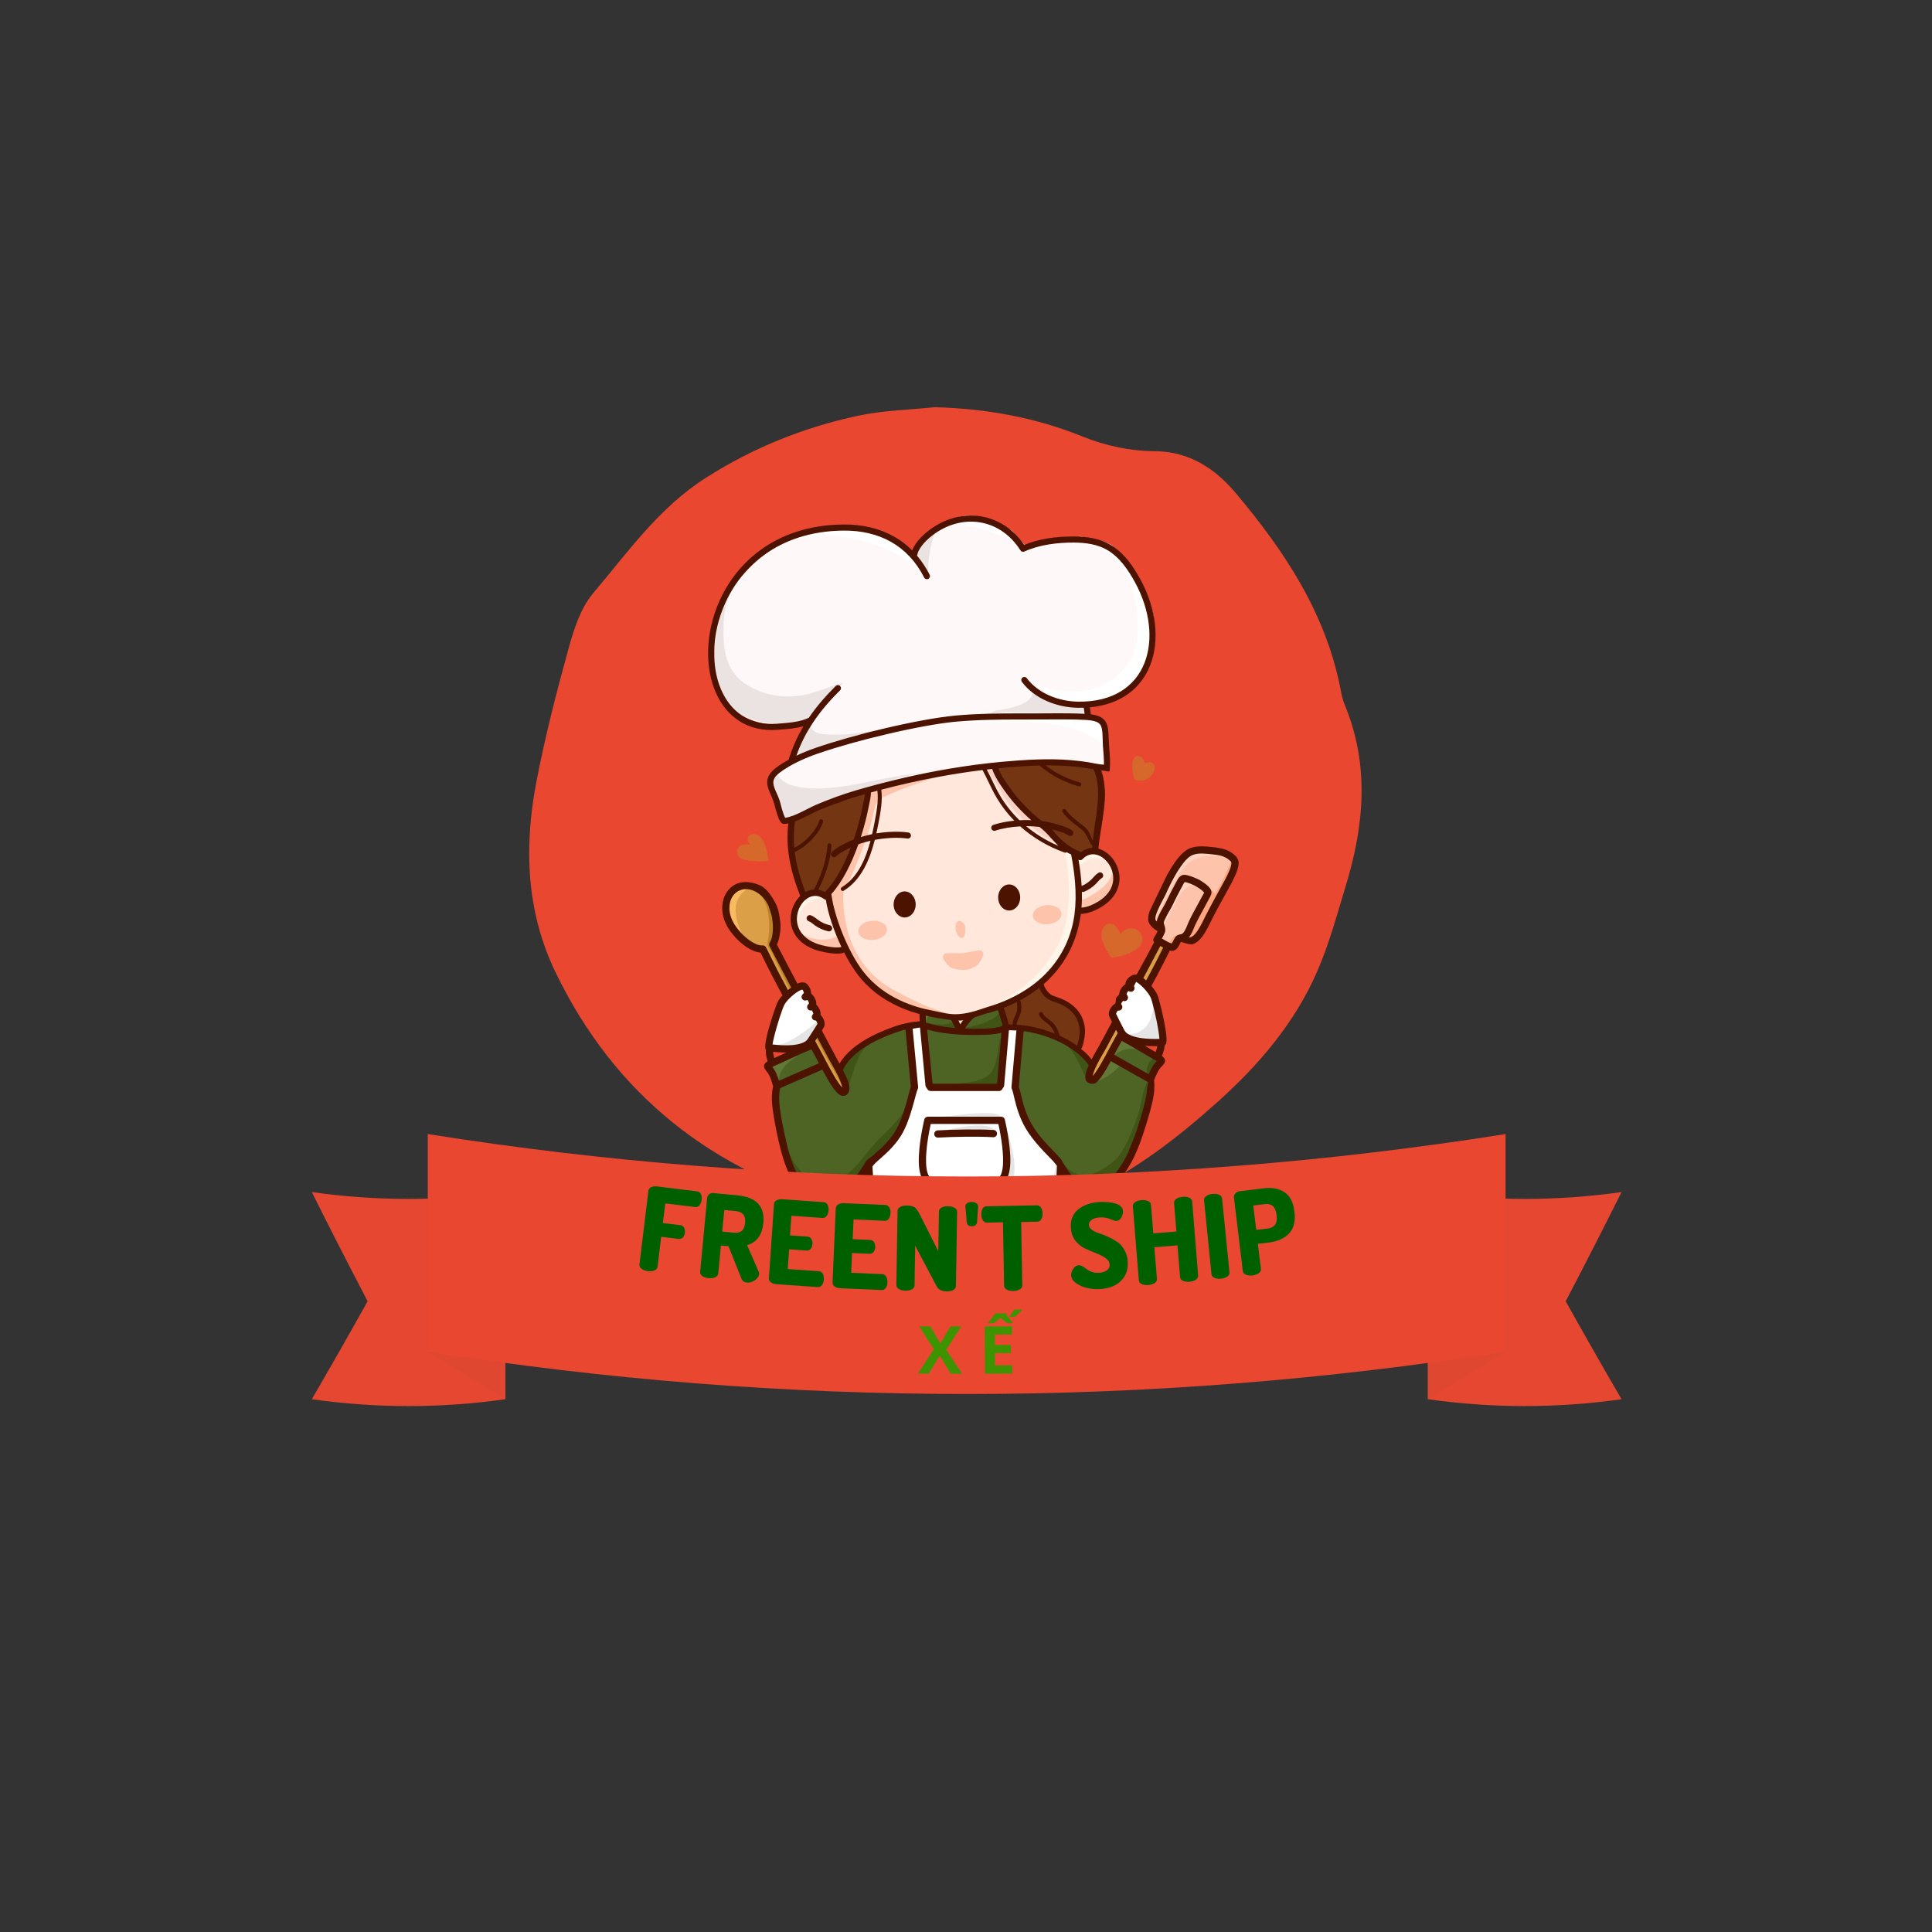 <svg xmlns="http://www.w3.org/2000/svg" xmlns:xlink="http://www.w3.org/1999/xlink" width="500" zoomAndPan="magnify" viewBox="0 0 375 375" height="500" preserveAspectRatio="xMidYMid meet" version="1.0"><rect x="0" y="0" width="375" height="375" fill="#333333" stroke="none"/><defs><g/><clipPath id="832efbc934"><path d="M 102 79.035 L 265 79.035 L 265 238.785 L 102 238.785 Z M 102 79.035 " clip-rule="nonzero"/></clipPath><clipPath id="f7b5499058"><path d="M 169 194 L 207 194 L 207 238.562 L 169 238.562 Z M 169 194 " clip-rule="nonzero"/></clipPath><clipPath id="4ef8cb65ea"><path d="M 180.312 216.004 L 205.922 216.004 L 205.922 238.551 L 180.312 238.551 Z M 180.312 216.004 " clip-rule="nonzero"/></clipPath><clipPath id="79feb51ca7"><path d="M 186.48 199.871 C 187.512 198.203 189.559 196.504 191.211 195.684 C 191.738 195.422 192.926 194.859 193.543 194.977 C 193.906 195.047 194.074 195.641 194.215 195.918 C 194.672 196.844 195.18 197.777 195.457 198.773 C 195.5 198.922 195.559 199.191 195.551 199.445 L 195.703 199.414 C 196.004 199.352 196.305 199.305 196.613 199.305 C 196.992 199.305 197.242 199.395 197.398 199.57 L 198.523 199.246 L 197.469 211.43 C 197.953 212.441 198.207 215.75 200.125 219.02 C 202.363 222.84 206.328 225.734 206.301 226.617 C 206.207 229.383 206.078 230.797 205.801 233.574 C 205.777 233.785 205.711 235.035 205.605 236.016 C 200 237.82 194.027 238.523 187.828 238.535 L 187.582 238.535 C 181.383 238.523 175.41 237.543 169.805 235.738 C 169.699 234.758 169.629 233.785 169.609 233.574 C 169.383 231.316 169.191 229.078 169.078 226.836 C 169.023 225.703 172.422 224.043 174.645 220.559 C 176.637 217.438 177.445 212.465 177.941 211.43 L 177.094 201.641 L 177.121 201.648 C 177.109 201.121 177.117 200.586 177.082 200.066 C 177.074 199.934 176.961 199.215 177.074 199.129 C 177.254 198.996 177.934 199.012 178.16 198.988 C 178.348 198.973 179.059 198.828 179.195 198.977 C 179.348 199.141 179.336 199.996 179.355 200.223 C 179.414 200.949 179.508 201.672 179.574 202.395 L 180.035 202.535 L 180.77 210.992 L 181.059 211.434 C 181.848 211.434 193.559 211.434 194.352 211.434 L 194.641 210.992 L 195.402 202.234 C 195.242 202.266 195.082 202.273 194.996 202.184 C 194.766 201.941 194.922 201.191 194.957 200.895 C 194.992 200.598 195.035 200.297 195.078 200 L 186.617 200.207 C 186.637 200.262 186.652 200.316 186.664 200.367 L 179.617 199.215 C 179.547 198.598 179.281 196.18 179.629 195.809 C 179.93 195.484 181.293 195.699 181.684 195.754 C 182.211 195.824 182.746 195.934 183.219 196.184 C 184.277 196.75 185.887 198.562 186.48 199.871 Z M 186.48 199.871 " clip-rule="nonzero"/></clipPath><clipPath id="1b36be3dc3"><path d="M 140 164 L 240.469 164 L 240.469 237 L 140 237 Z M 140 164 " clip-rule="nonzero"/></clipPath><clipPath id="8e3f3b9a08"><path d="M 60.492 231 L 314.742 231 L 314.742 273 L 60.492 273 Z M 60.492 231 " clip-rule="nonzero"/></clipPath><clipPath id="eecb1df7b3"><path d="M 83 220.113 L 293 220.113 L 293 271 L 83 271 Z M 83 220.113 " clip-rule="nonzero"/></clipPath></defs><g clip-path="url(#832efbc934)"><path fill="#e94730" d="M 181.426 79.035 C 191.387 79.316 200.906 80.988 210.18 84.754 C 214.512 86.508 219.43 87.551 224.09 87.574 C 230.996 87.605 235.98 91.109 239.848 95.699 C 249.215 106.816 257.246 118.844 260.148 133.523 C 260.355 134.602 260.562 135.707 260.977 136.719 C 265.863 148.426 264.797 160.184 261.219 171.926 C 259.504 177.555 257.969 183.297 255.621 188.664 C 251.277 198.586 244.336 206.711 236.332 213.887 C 228.652 220.77 220.543 227.062 211.09 231.5 C 202.434 235.551 193.473 238.77 183.914 238.238 C 177.141 237.859 170.367 236.117 163.77 234.328 C 138.383 227.457 119.344 212.582 107.816 188.699 C 102.16 176.98 101.691 164.527 104.066 152 C 105.734 143.23 107.961 134.551 110.34 125.934 C 111.379 122.148 112.695 118.027 115.145 115.125 C 121.887 107.16 127.891 98.539 137.062 92.707 C 146.238 86.871 156.008 82.961 166.48 80.707 C 171.352 79.656 176.438 79.559 181.426 79.035 " fill-opacity="1" fill-rule="nonzero"/></g><path fill="#ffe7db" d="M 186.711 197.059 C 186.266 197.051 185.32 197.379 185.219 197.852 C 185.113 198.348 185.984 199.41 186.504 199.32 C 186.906 199.25 187.27 198.762 187.469 198.449 C 187.668 198.141 187.832 197.809 187.957 197.465 L 186.711 197.059 " fill-opacity="1" fill-rule="evenodd"/><path fill="#743513" d="M 197.211 194.375 C 196.648 194.375 196.023 194.691 195.539 194.938 C 195.168 195.125 194.684 195.332 194.449 195.688 C 194.141 196.156 194.605 197.48 194.809 197.953 C 194.957 198.289 195.199 199.027 195.539 199.23 C 195.836 199.414 197.805 199.258 198.305 199.316 C 199.004 199.395 199.668 199.625 200.359 199.762 C 201.031 199.891 201.73 199.891 202.398 200.039 C 202.973 200.168 203.523 200.441 204.066 200.656 C 204.898 200.988 205.66 201.453 206.453 201.859 C 207.094 202.184 207.758 202.434 208.418 202.715 C 208.875 202.906 209.152 203.262 209.555 203.523 C 209.59 203.547 209.637 203.566 209.672 203.531 C 210.043 203.164 209.91 200.984 209.895 200.504 C 209.824 198.656 209.895 197.387 208.457 195.988 C 206.562 194.145 203.148 193.895 201.996 191.273 L 197.211 194.375 " fill-opacity="1" fill-rule="evenodd"/><g clip-path="url(#f7b5499058)"><path fill="#ffffff" d="M 186.48 199.871 C 187.512 198.203 189.555 196.504 191.211 195.684 C 191.738 195.422 192.926 194.859 193.543 194.977 C 193.906 195.047 194.074 195.641 194.215 195.918 C 194.672 196.844 195.18 197.777 195.457 198.773 C 195.5 198.922 195.555 199.191 195.551 199.445 L 195.703 199.414 C 196.004 199.352 196.305 199.301 196.613 199.305 C 196.992 199.305 197.242 199.395 197.398 199.57 L 198.523 199.246 L 197.469 211.43 C 197.953 212.441 198.207 215.75 200.125 219.02 C 202.363 222.84 206.328 225.734 206.301 226.617 C 206.207 229.383 206.078 230.797 205.801 233.574 C 205.781 233.781 205.711 235.035 205.605 236.016 C 200 237.82 194.027 238.523 187.828 238.535 L 187.582 238.535 C 181.383 238.523 175.41 237.543 169.805 235.738 C 169.699 234.758 169.629 233.781 169.609 233.574 C 169.383 231.316 169.191 229.078 169.078 226.836 C 169.023 225.703 172.422 224.043 174.645 220.559 C 176.637 217.438 177.445 212.465 177.941 211.43 L 177.094 201.641 L 177.121 201.648 C 177.109 201.121 177.117 200.586 177.082 200.066 C 177.074 199.934 176.961 199.215 177.074 199.129 C 177.254 198.996 177.934 199.012 178.164 198.988 C 178.348 198.973 179.059 198.824 179.195 198.977 C 179.348 199.141 179.336 199.996 179.355 200.223 C 179.414 200.949 179.508 201.668 179.574 202.395 L 180.035 202.535 L 180.77 210.988 L 181.059 211.434 C 181.848 211.434 193.559 211.434 194.352 211.434 L 194.641 210.988 L 195.402 202.234 C 195.242 202.266 195.082 202.273 194.996 202.184 C 194.766 201.941 194.922 201.191 194.957 200.895 C 194.996 200.598 195.035 200.297 195.078 200 L 186.617 200.207 C 186.637 200.262 186.652 200.316 186.664 200.367 L 179.617 199.215 C 179.547 198.598 179.281 196.18 179.629 195.809 C 179.93 195.484 181.293 195.699 181.684 195.754 C 182.211 195.824 182.746 195.934 183.219 196.184 C 184.277 196.75 185.887 198.562 186.48 199.871 " fill-opacity="1" fill-rule="evenodd"/></g><g clip-path="url(#4ef8cb65ea)"><g clip-path="url(#79feb51ca7)"><path fill="#e5e5e5" d="M 185.289 238.98 C 189.488 237.996 195.641 238.078 200.859 235.688 C 204.414 234.062 204.336 229.52 204.871 226.648 C 204.902 226.477 205.176 224.559 205.598 224.652 C 205.707 224.676 205.723 224.953 205.73 225.031 C 206.258 228.645 205.535 235.625 204.617 239.277 L 189.477 239.848 C 186.656 240.508 183.727 240.656 180.836 240.176 Z M 182.418 230.461 C 186.059 231.512 189.637 232.625 193.41 231.469 C 194.363 231.176 195.398 230.766 196.062 229.988 C 197.746 228.02 196.547 223.125 195.906 220.887 C 195.832 220.617 195.082 218.25 194.855 218.211 C 194.848 218.211 194.836 218.215 194.832 218.219 C 194.703 218.395 195.016 220.109 195.051 220.359 C 195.238 221.68 195.449 223.004 195.523 224.336 C 195.75 228.395 194.402 230.23 190.297 230.395 Z M 182.332 219.652 C 184.883 219.031 187.535 218.441 190.172 218.465 C 190.992 218.473 191.984 218.551 192.699 219.012 C 192.875 219.129 193.684 220.09 193.133 220.121 Z M 180.324 216.996 C 182.473 216.82 184.609 216.57 186.75 216.348 C 188.305 216.184 189.879 216.008 191.445 216.039 C 192.598 216.062 194.508 216.109 194.852 217.516 L 180.324 216.996 " fill-opacity="1" fill-rule="evenodd"/></g></g><path fill="#4e6424" d="M 176.145 199.5 C 174.812 199.164 173.934 199.504 172.66 199.895 C 172.039 200.086 171.398 200.195 170.793 200.434 C 169.941 200.766 169.176 201.41 168.414 201.902 C 167.926 202.219 167.359 202.406 166.887 202.75 C 166.168 203.27 165.582 203.965 164.961 204.586 C 164.441 205.105 163.824 205.59 163.492 206.254 C 162.98 207.266 164.414 211.504 163.719 211.734 C 163.078 211.945 162.473 211.336 162.133 210.859 C 161.738 210.305 161.668 209.59 161.395 208.992 C 160.867 207.832 159.062 203.539 158.309 202.977 C 157.285 202.207 154.441 204.371 153.414 204.754 C 152.762 205 149.949 205.836 149.707 206.562 L 149.707 206.676 C 149.707 207.492 150.277 208.051 150.469 208.824 C 150.73 209.855 150.473 211.066 150.555 212.129 C 150.68 213.773 150.531 215.43 150.668 217.074 C 150.781 218.41 151.051 219.922 151.375 221.227 C 151.805 222.941 152.656 224.539 153.469 226.086 C 154.836 228.672 156.129 231.504 158.48 233.262 C 158.863 233.551 159.551 233.543 160.008 233.543 C 162.23 233.543 163.352 232.805 164.879 231.145 C 166.098 229.812 166.984 228.188 168.105 226.766 C 168.895 225.762 170.031 225.148 170.879 224.191 C 171.848 223.098 172.859 221.867 173.652 220.633 C 174.582 219.191 175.07 217.406 175.719 215.832 C 176.598 213.703 177.789 211.363 177.359 209.02 C 177.332 208.863 177.309 208.547 177.191 208.43 Z M 198.02 199.492 C 197.359 201.555 197.863 203.539 197.586 205.621 C 197.254 208.109 196.18 210.543 197.484 212.93 C 197.949 213.777 198.59 214.52 198.941 215.434 C 199.602 217.148 200.172 218.859 201.195 220.391 C 201.75 221.223 202.473 222.176 203.191 222.895 C 203.918 223.621 205.094 224.293 205.57 225.242 C 205.98 226.062 206.727 226.855 207.391 227.516 C 207.836 227.961 208.016 228.73 208.414 229.23 C 209.453 230.527 211.93 232.059 213.723 231.371 C 214.586 231.039 215.34 230.422 216.016 229.816 C 218.992 227.141 220.164 223.504 221.391 219.828 C 222.254 217.238 223.238 214.527 223.539 211.805 C 223.688 210.473 223.805 209.074 224.23 207.793 C 224.406 207.27 224.707 206.859 224.973 206.414 C 225.059 206.27 225.305 206.211 225.305 206.059 C 225.305 206.008 225.32 205.941 225.281 205.902 C 224.977 205.602 224.457 205.445 224.102 205.215 C 223.398 204.758 222.688 204.25 222.004 203.758 C 221.59 203.461 217.914 201.227 217.5 201.434 C 216.531 201.918 216.008 204.082 215.629 204.984 C 215.148 206.137 214.422 207.223 213.789 208.281 C 213.508 208.746 212.527 210.238 211.945 210.043 C 211.266 209.816 210.977 208.562 211.152 207.949 C 211.309 207.402 211.895 207 211.766 206.363 C 211.582 205.453 209.297 203.727 208.539 203.273 C 207.406 202.594 205.836 201.492 204.574 201.176 C 204.09 201.059 202.516 201.078 202.27 200.59 Z M 188.27 197.195 C 187.75 197.168 187.059 200.094 186.555 200.094 C 185.84 200.094 186.066 198.41 184.695 197.227 C 183.359 196.078 180.422 195.426 179.73 195.328 C 179.102 195.238 179.707 199.242 179.066 199.242 C 179.047 199.242 179.691 202.77 179.68 202.785 C 179.531 203.086 179.855 205.41 179.887 205.801 C 179.992 207.047 179.66 209.043 180.223 210.164 C 180.445 210.609 181.609 210.82 182.027 210.895 C 182.434 210.969 182.836 210.941 183.246 210.969 C 184.84 211.074 186.434 211.035 188.027 211.102 C 189.574 211.164 191.168 211.301 192.703 211.07 C 193.012 211.027 193.902 211.02 194.141 210.777 C 194.199 210.719 194.289 208.66 194.305 208.465 C 194.371 207.426 194.426 206.391 194.48 205.348 C 194.535 204.207 195.262 201.008 195.262 199.859 L 193.617 194.715 L 188.27 197.195 " fill-opacity="1" fill-rule="evenodd"/><path fill="#3f5415" d="M 150.801 212.203 C 150.273 217.676 153.645 231.367 161.598 229.324 C 165.309 228.371 167.465 224.559 169.836 221.906 C 170.93 220.684 172.199 219.621 173.297 218.395 C 174.359 217.207 175.414 215.977 176.156 214.555 C 176.418 214.055 176.641 213.535 176.863 213.016 C 176.953 212.805 177.035 212.586 177.125 212.375 C 177.129 212.371 177.215 212.164 177.211 212.273 C 177.172 214.004 175.699 216.543 174.852 218.02 C 173.855 219.77 172.785 221.516 171.484 223.062 C 170.711 223.977 169.805 224.773 169.055 225.703 C 166.555 228.816 163.098 235.43 158.117 233.461 C 157.258 233.121 156.555 232.434 156.023 231.695 C 155.035 230.32 154.66 228.688 153.887 227.207 C 153.316 226.113 152.383 225.371 151.949 224.133 C 151.094 221.691 150.629 218.867 150.25 216.312 Z M 203.203 222.789 C 203.555 223.848 204.859 224.695 205.645 225.414 C 208.898 228.391 210.422 229.113 214.266 226.77 C 215.57 225.973 216.805 225.043 217.621 223.723 C 219.176 221.207 220.379 218.168 221.168 215.324 C 221.508 214.105 221.684 212.844 222.027 211.625 C 222.27 210.785 222.758 209.996 222.961 209.152 C 223.027 208.863 222.465 208.141 222.586 207.449 C 222.73 206.645 224.117 204.121 225.086 205.41 C 225.883 206.473 224.25 208.715 223.848 209.688 C 223.605 210.273 223.465 210.883 223.352 211.504 C 223.023 213.285 222.898 215.109 222.473 216.875 C 221.742 219.922 219.461 224.477 217.805 227.16 C 216.781 228.824 215.59 231.195 213.492 231.684 C 211.562 232.133 209.098 231.414 207.719 230.008 C 207.148 229.426 206.73 228.652 206.34 227.941 C 205.934 227.199 205.785 226.316 205.289 225.629 C 204.91 225.105 204.332 224.77 203.848 224.352 C 203.176 223.77 202.559 223.133 201.977 222.465 Z M 164.402 211.695 C 164.637 210.762 165.016 209.848 165.316 208.934 C 165.891 207.211 166.363 205.426 167.449 203.938 C 167.871 203.359 168.371 202.848 168.945 202.422 C 169.164 202.258 169.496 202.129 169.684 201.934 C 169.715 201.898 169.594 201.953 169.551 201.969 C 169.461 202.004 169.414 202.023 169.328 202.062 C 169.148 202.141 168.973 202.227 168.797 202.316 C 168.25 202.59 167.715 202.883 167.191 203.203 C 165.43 204.285 163.988 205.699 162.934 207.484 Z M 180.551 210.352 C 183.367 210.352 190.363 210.746 192.336 208.223 C 193.449 206.797 193.641 204.004 194.012 202.215 C 194.055 201.992 194.453 200.035 194.566 200.004 C 194.648 199.984 194.762 200.73 194.785 201.004 C 194.883 201.98 194.875 202.949 194.801 203.93 C 194.73 204.812 194.617 205.691 194.555 206.574 C 194.477 207.672 194.668 209.785 193.879 210.668 C 193.223 211.406 191.672 211.121 190.797 211.211 C 190.262 211.266 189.738 211.402 189.207 211.457 C 186.527 211.719 183.637 211.789 181.004 211.215 Z M 205.758 201.906 C 207.715 202.883 208.84 205.18 209.758 207.059 C 209.906 207.359 210.82 209.508 211.094 209.598 C 211.105 209.602 211.336 208.859 211.48 208.426 C 211.617 208.016 212.227 206.605 212.027 206.211 C 211.855 205.871 210.637 205.137 210.293 204.855 C 209.844 204.492 209.449 204.066 209.016 203.684 C 208.09 202.871 207.059 202.062 206.039 201.363 Z M 195.469 199.5 C 195.184 199.613 194.93 199.793 194.645 199.906 C 193.715 200.277 192.742 200.422 191.75 200.41 C 190.918 200.402 190.086 200.367 189.254 200.301 C 188.426 200.238 187.586 200.176 186.766 200.055 C 186.695 200.043 186.047 199.988 186.051 199.855 C 186.051 199.758 186.52 199.695 186.578 199.684 C 187.258 199.539 187.938 199.398 188.617 199.242 C 189.551 199.023 191.195 198.578 192.461 197.863 C 193.344 197.363 194.043 196.734 194.188 195.953 Z M 179.137 198.422 C 180.582 198.668 182.055 198.969 183.531 198.828 C 183.816 198.801 185.582 198.273 185.605 198.277 C 185.965 198.367 186.031 199.375 185.715 199.602 C 185.074 200.062 183.938 200.102 183.195 199.98 L 179.137 198.422 " fill-opacity="1" fill-rule="evenodd"/><path fill="#627837" d="M 157.73 203.352 C 155.777 204.352 153.32 205.555 152 207.355 C 151.543 207.98 151.289 208.715 151.18 209.477 C 151.137 209.789 151.125 210.102 151.102 210.414 C 151.098 210.43 151.102 210.539 151.062 210.535 C 150.949 210.52 150.812 210.188 150.773 210.113 C 150.551 209.699 150.336 209.281 150.137 208.852 C 149.879 208.305 149.617 207.754 149.383 207.195 C 149.316 207.035 149.16 206.781 149.25 206.605 C 149.418 206.27 150.523 205.863 150.871 205.695 Z M 211.879 210.07 C 213.379 210.07 215.57 208.574 216.625 207.617 C 216.727 207.527 217.738 206.57 217.68 206.406 C 217.562 206.078 215.93 205.434 215.559 205.277 Z M 216.113 204.984 C 216.371 204.789 216.605 204.566 216.875 204.383 C 217.895 203.684 219.055 203.418 220.273 203.641 C 220.836 203.738 221.375 203.926 221.891 204.168 C 222.07 204.254 222.246 204.352 222.422 204.449 C 222.496 204.488 222.57 204.527 222.645 204.57 C 222.676 204.586 222.742 204.641 222.738 204.609 C 222.73 204.57 222.586 204.492 222.562 204.473 C 222.352 204.324 222.133 204.184 221.922 204.039 C 221.133 203.508 220.383 202.926 219.566 202.441 C 218.863 202.027 218.074 201.68 217.277 201.477 Z M 187.414 199.039 C 187.758 198.742 188.066 198.406 188.41 198.109 C 189.355 197.301 190.352 196.379 191.531 195.953 C 192.133 195.734 192.797 195.82 193.43 195.73 C 193.512 195.723 194.09 195.688 194.133 195.633 C 194.172 195.578 193.914 195.457 193.891 195.445 C 193.605 195.316 193.293 195.234 192.984 195.184 C 191.984 195.016 190.934 195.285 190.062 195.773 Z M 179.582 198.812 C 179.781 197.699 180.188 196.832 181.426 196.664 C 181.938 196.594 182.453 196.637 182.961 196.711 C 183.191 196.742 183.422 196.809 183.652 196.836 C 183.668 196.836 183.699 196.844 183.699 196.828 C 183.703 196.77 182.75 196.348 182.621 196.293 C 181.801 195.945 179.832 195.105 178.926 195.605 L 179.582 198.812 " fill-opacity="1" fill-rule="evenodd"/><path fill="#db9f47" d="M 227.039 182.504 C 227.039 182.504 225.062 186.52 223.988 188.504 C 221.41 193.262 218.871 198.039 216.254 202.777 C 215.594 203.969 213.039 209.16 211.91 209.363 C 211.699 209.402 211.559 209.293 211.457 209.121 C 210.777 208.012 213.324 204.023 214.039 202.711 C 216.746 197.738 219.328 192.703 222.012 187.711 C 223.09 185.707 225.227 181.625 225.227 181.625 L 227.039 182.504 " fill-opacity="1" fill-rule="evenodd"/><path fill="#fdc3ab" d="M 227.496 180.941 C 231.672 184.109 232.84 181.195 234.734 177.438 C 235.664 175.59 236.691 173.781 237.68 171.961 C 238.27 170.883 239.895 168.125 239.691 166.867 C 239.645 166.562 239.434 166.32 239.219 166.113 C 238.117 165.062 236.742 164.836 235.285 164.688 C 234 164.555 232.496 164.375 231.258 164.855 C 228.926 165.758 226.594 170.688 225.594 172.898 C 225.145 173.891 223.266 176.883 223.586 178.223 C 223.902 179.562 227.496 180.941 227.496 180.941 " fill-opacity="1" fill-rule="evenodd"/><path fill="#fdc3ab" d="M 224.547 181.988 C 225.133 182.281 226.938 183.504 227.547 183.426 C 228.133 183.352 228.395 182.148 228.766 181.785 C 229.023 181.539 229.633 181.691 230.121 181.168 C 230.723 180.516 230.996 179.586 231.352 178.793 C 231.645 178.137 231.996 177.5 232.332 176.863 C 232.875 175.832 233.469 174.828 233.996 173.789 C 234.148 173.488 234.406 173.168 234.441 172.824 C 234.457 172.66 234.359 172.504 234.266 172.379 C 233.855 171.84 233.227 171.461 232.672 171.098 C 232.105 170.727 230.492 170.07 229.871 170.066 C 229.418 170.062 229.078 170.809 228.941 171.062 C 228.25 172.336 227.574 173.621 226.961 174.938 C 226.586 175.742 225.164 177.852 225.184 178.715 C 225.195 179.086 225.543 179.719 225.445 180.219 C 225.34 180.762 224.547 181.988 224.547 181.988 " fill-opacity="1" fill-rule="evenodd"/><path fill="#db9f47" d="M 148.168 184.328 C 146.008 184.449 143.109 181.809 141.824 179.48 C 140.34 176.801 140.898 173.656 143.062 172.461 C 145.23 171.27 148.191 172.477 149.676 175.16 C 150.918 177.406 151.316 181.539 150.098 183.445 C 150.523 184.27 152.234 187.574 153.219 189.426 C 155.996 194.664 158.668 199.949 161.477 205.164 C 162.219 206.539 164.859 210.727 164.145 211.883 C 164.035 212.059 163.887 212.176 163.668 212.137 C 162.484 211.914 159.844 206.469 159.16 205.219 C 156.445 200.246 153.816 195.234 151.148 190.246 C 150.234 188.539 148.699 185.41 148.168 184.328 " fill-opacity="1" fill-rule="evenodd"/><path fill="#ffffff" d="M 157.469 202.188 C 155.895 204.59 149.332 203.453 149.332 203.453 C 149.102 202.297 151.234 195.598 151.797 194.676 C 152.438 193.629 154.18 192.055 155.359 191.605 C 155.625 191.504 155.934 191.438 156.195 191.578 C 156.5 191.738 156.969 192.707 156.809 193.07 C 156.746 193.215 156.59 193.41 156.383 193.625 C 156.641 193.527 156.938 193.473 157.195 193.605 C 157.5 193.766 157.965 194.734 157.809 195.098 C 157.754 195.227 157.629 195.387 157.461 195.57 C 157.652 195.527 157.855 195.527 158.035 195.621 C 158.336 195.781 158.805 196.75 158.648 197.113 C 158.602 197.223 158.504 197.355 158.371 197.504 C 158.527 197.488 158.684 197.504 158.824 197.578 C 159.129 197.738 159.598 198.707 159.438 199.07 C 159.336 199.305 158.477 200.641 157.469 202.188 " fill-opacity="1" fill-rule="evenodd"/><path fill="#ffffff" d="M 217.625 199.902 C 218.934 202.426 225.664 201.875 225.664 201.875 C 226.012 200.75 224.422 193.84 223.953 192.867 C 223.426 191.762 221.852 190.02 220.723 189.453 C 220.469 189.324 220.168 189.23 219.891 189.34 C 219.574 189.469 219.012 190.387 219.133 190.766 C 219.18 190.918 219.316 191.125 219.5 191.359 C 219.25 191.238 218.961 191.148 218.691 191.258 C 218.375 191.387 217.812 192.305 217.934 192.68 C 217.973 192.812 218.082 192.988 218.23 193.188 C 218.043 193.125 217.844 193.105 217.656 193.18 C 217.336 193.309 216.773 194.227 216.895 194.602 C 216.93 194.715 217.012 194.859 217.129 195.02 C 216.977 194.984 216.82 194.984 216.672 195.047 C 216.352 195.176 215.789 196.09 215.91 196.469 C 215.988 196.719 216.746 198.207 217.625 199.902 " fill-opacity="1" fill-rule="evenodd"/><path fill="#e5e5e5" d="M 150.418 202.852 C 152.457 202.918 155.633 200.664 157.152 199.457 C 157.672 199.043 158.176 198.598 158.613 198.098 C 158.656 198.051 158.969 197.559 159.043 197.57 C 159.164 197.594 159.129 198.172 159.125 198.242 C 159.09 198.984 158.816 199.672 158.48 200.324 C 157.375 202.465 156.418 203.664 153.891 203.488 Z M 218.016 200.66 C 220.629 201.098 222.77 199.793 223.539 197.219 C 223.797 196.371 223.852 195.449 223.82 194.57 C 223.809 194.266 223.781 193.965 223.742 193.668 C 223.723 193.52 223.703 193.375 223.672 193.234 C 223.66 193.188 223.617 193.059 223.645 193.094 C 223.848 193.375 224.18 194.715 224.309 195.102 C 224.848 196.723 225.359 198.387 225.676 200.066 C 225.766 200.559 226.082 201.875 225.625 202.262 C 225.078 202.73 222.258 202.512 221.512 202.402 L 218.016 200.66 " fill-opacity="1" fill-rule="evenodd"/><path fill="#f9ba61" d="M 145.094 182.621 C 143.449 181.23 142.297 177.113 143.016 175.078 C 143.336 174.176 143.93 173.309 144.723 172.754 C 145.004 172.555 145.316 172.398 145.641 172.281 C 145.691 172.266 146.145 172.098 146.133 172.09 C 145.566 171.809 143.914 172.109 143.375 172.363 C 141.91 173.059 140.77 174.473 140.676 176.121 C 140.656 176.43 140.762 176.691 140.77 176.992 C 140.789 177.629 140.766 178.125 140.992 178.738 C 141.238 179.414 141.691 180.605 142.461 180.887 L 145.094 182.621 " fill-opacity="1" fill-rule="evenodd"/><path fill="#bc832b" d="M 158.293 201.055 C 158.426 201.828 158.973 202.539 159.316 203.227 C 160.258 205.133 161.387 206.93 162.406 208.797 C 162.738 209.402 163.074 210.012 163.379 210.633 C 163.441 210.762 163.66 211.23 163.703 211.223 C 163.742 211.211 163.707 211.016 163.707 210.992 C 163.676 210.742 163.629 210.492 163.582 210.242 C 163.383 209.211 163.125 208.176 162.762 207.188 C 162.422 206.258 162 205.367 161.5 204.512 C 160.711 203.164 159.754 201.934 158.863 200.652 Z M 149.879 185.062 C 149.746 184.84 149.617 184.617 149.488 184.395 C 149.32 184.105 149.039 183.797 149 183.453 C 148.938 182.883 149.129 182.258 149.203 181.695 C 149.285 181.062 149.301 180.426 149.301 179.785 C 149.309 177.191 148.812 174.727 146.926 172.844 L 149.219 173.965 C 150.469 175.527 151.258 177.762 151.156 179.762 C 151.109 180.754 150.703 181.672 150.613 182.652 C 150.539 183.453 150.836 184.152 151.066 184.875 C 151.5 185.656 151.934 186.438 152.371 187.219 C 152.863 188.098 153.316 188.996 153.809 189.875 C 154.012 190.246 154.293 190.605 154.465 190.992 C 154.629 191.355 154.137 191.805 153.902 192.02 C 153.832 192.086 153.656 192.293 153.539 192.258 C 153.379 192.211 153.246 191.875 153.172 191.75 C 152.859 191.219 152.598 190.66 152.324 190.109 C 151.559 188.555 150.777 187.016 150.062 185.434 C 150.004 185.312 149.945 185.188 149.879 185.062 " fill-opacity="1" fill-rule="evenodd"/><path fill="#ffd4c3" d="M 225.852 179.879 C 225.961 179.508 226.176 179.16 226.348 178.812 C 226.695 178.102 227.043 177.391 227.41 176.691 C 228.082 175.402 228.645 173.992 229.652 172.922 C 230.133 172.41 230.715 171.922 231.426 171.793 C 231.68 171.746 231.922 171.77 232.172 171.82 C 232.207 171.824 232.551 171.922 232.547 171.883 C 232.535 171.68 232.078 171.414 231.938 171.32 C 231.461 170.996 229.887 170.359 229.344 170.875 C 228.566 171.613 228.023 172.66 227.469 173.559 C 226.508 175.105 225.551 176.688 224.832 178.367 L 225.852 179.879 " fill-opacity="1" fill-rule="evenodd"/><path fill="#ffd4c3" d="M 224.168 178.664 C 224.609 177.387 225.344 176.215 225.957 175.02 C 227.215 172.578 228.945 168.488 231.324 167.082 C 232.812 166.199 234.441 166.066 236.125 166.152 C 236.75 166.184 237.375 166.242 237.992 166.316 C 238.086 166.328 238.547 166.402 238.543 166.32 C 238.535 166.195 238.184 166.062 238.105 166.023 C 237.691 165.82 237.25 165.672 236.805 165.547 C 234.957 165.016 232.973 164.734 231.145 165.484 C 229.324 166.227 228.168 167.723 227.148 169.332 C 225.719 171.59 224.449 174.246 223.5 176.758 L 224.168 178.664 " fill-opacity="1" fill-rule="evenodd"/><path fill="#ffa580" d="M 232.125 181.766 C 232.125 181.539 232.324 181.309 232.43 181.117 C 232.676 180.672 232.918 180.227 233.168 179.781 C 233.43 179.312 233.699 178.844 233.949 178.363 C 234.168 177.945 234.379 177.52 234.582 177.094 C 234.73 176.777 234.875 176.457 235.016 176.137 C 235.16 175.789 235.293 175.434 235.453 175.094 C 235.75 174.469 236.082 174.156 235.715 173.457 C 235.637 173.305 235.539 173.156 235.43 173.027 C 235.281 172.848 235.066 172.645 234.832 172.582 C 234.633 172.527 234.34 173.156 234.273 173.281 C 233.742 174.234 233.246 175.203 232.766 176.18 C 231.992 177.762 231.219 179.336 230.43 180.906 C 230.238 181.289 230.055 181.676 229.871 182.062 C 229.832 182.145 229.703 182.336 229.742 182.438 C 229.781 182.539 230 182.539 230.082 182.547 C 230.418 182.582 230.758 182.598 231.094 182.551 L 232.125 181.766 " fill-opacity="1" fill-rule="evenodd"/><path fill="#ffa580" d="M 235.406 174.148 C 236.566 172.633 237.395 170.648 238.223 168.922 C 238.324 168.707 239.133 166.816 239.234 166.746 C 239.273 166.723 239.293 167.094 239.293 167.105 C 239.305 167.375 239.297 167.645 239.273 167.914 C 239.199 168.758 239.004 169.582 238.68 170.363 C 237.707 172.707 236.109 174.656 234.727 176.75 L 235.406 174.148 " fill-opacity="1" fill-rule="evenodd"/><path fill="#ffa580" d="M 226.848 183.188 C 227.285 182.469 227.727 181.641 228.648 181.527 C 228.809 181.512 228.973 181.5 229.133 181.496 C 229.168 181.496 229.281 181.477 229.309 181.512 C 229.355 181.574 229.094 182.02 229.059 182.082 C 228.703 182.699 228.258 183.199 227.699 183.633 L 226.848 183.188 " fill-opacity="1" fill-rule="evenodd"/><g clip-path="url(#1b36be3dc3)"><path fill="#4c1300" d="M 189.383 195.746 C 189.469 195.688 190.57 194.777 191.512 194.434 C 192.543 194.059 193.418 194.25 193.371 194.266 C 193.578 194.301 193.773 194.367 193.949 194.477 C 194.211 194.637 194.457 194.93 194.656 195.309 C 195.004 195.965 195.234 196.898 195.387 197.379 C 195.535 197.844 195.703 198.34 195.785 198.836 C 195.879 198.836 195.973 198.836 196.062 198.844 C 196.766 198.902 196.867 198.875 197.395 198.902 C 199.414 199 201.938 199.527 204.395 200.484 C 206.125 201.156 207.816 202.039 209.281 203.129 C 209.527 203.316 210.465 204.105 210.641 204.27 C 211.094 204.699 211.508 205.156 211.879 205.633 L 212.504 204.457 C 212.504 204.457 213.234 203.191 213.438 202.816 C 213.59 202.539 215.391 199.191 215.836 198.352 C 215.512 197.707 215.297 197.25 215.254 197.121 C 215.168 196.852 215.211 196.414 215.41 195.984 C 215.586 195.609 215.871 195.254 216.121 195.035 C 216.777 194.676 216.473 194.359 216.625 193.723 C 216.812 193.441 217.043 193.203 217.234 193.066 C 217.227 192.812 217.289 192.504 217.434 192.195 C 217.68 191.664 218.145 191.172 218.434 191.051 C 218.441 190.871 218.48 190.664 218.559 190.457 C 219.344 189.012 220.629 189.148 220.629 189.148 C 220.629 189.148 222.352 186.035 222.594 185.574 C 222.691 185.395 223.887 183.129 224.02 182.875 C 223.953 182.801 223.906 182.707 223.879 182.609 C 223.824 182.414 223.855 182.211 223.965 182.039 C 223.965 182.039 224.488 181.262 224.695 180.742 C 224.469 180.609 224.285 180.496 224.16 180.402 C 223.504 179.918 223.031 179.348 222.906 178.82 C 222.789 178.32 222.883 177.629 223.133 176.883 C 223.137 176.867 226.766 169.266 226.656 169.605 C 227.062 168.879 227.504 168.141 227.969 167.473 C 228.91 166.117 229.969 165.031 231.004 164.629 C 232.344 164.109 233.969 164.277 235.359 164.418 C 236.977 164.586 238.484 164.867 239.711 166.035 C 240.031 166.34 240.316 166.727 240.391 167.18 C 240.465 167.645 240.363 168.281 240.129 168.969 C 239.672 170.32 238.73 171.949 238.309 172.727 C 237.32 174.539 236.301 176.34 235.371 178.184 C 234.668 179.578 234.059 180.859 233.371 181.777 C 232.832 182.492 232.238 183.004 231.555 183.254 C 231.168 183.391 230.262 183.176 229.207 182.801 C 229.148 182.891 229.102 183.012 229.043 183.133 C 228.902 183.422 228.75 183.727 228.574 183.961 C 228.316 184.305 228 184.512 227.648 184.555 C 227.5 184.574 227.297 184.555 227.062 184.496 C 226.465 185.695 225.371 187.887 224.621 189.273 C 224.242 189.973 223.867 190.672 223.488 191.371 C 223.973 191.941 224.379 192.523 224.605 192.996 C 224.941 193.699 225.863 197.395 226.254 199.945 C 226.438 201.156 226.477 202.133 226.359 202.52 C 226.309 202.676 226.207 202.809 226.078 202.895 C 226.035 203.359 225.938 203.824 225.777 204.281 L 225.535 204.961 C 225.598 205.008 225.648 205.051 225.699 205.09 C 225.996 205.348 226.117 205.621 226.137 205.789 C 226.156 205.926 226.137 206.152 225.98 206.398 C 225.812 206.668 225.355 207.129 225.25 207.246 C 224.703 207.859 224.32 208.902 223.996 209.68 C 224.066 210.285 224.117 211.281 223.949 212.441 C 223.637 214.555 222.793 217.23 222.328 218.703 C 221.332 221.879 220.227 225.004 218.266 227.727 C 217.945 228.172 217.578 228.664 217.172 229.133 C 216.879 229.516 216.57 229.871 216.25 230.199 L 216.246 230.199 C 215.508 230.953 214.691 231.543 213.816 231.887 C 212.895 232.246 211.906 232.344 210.852 232.074 L 210.844 232.074 C 210.777 232.055 210.707 232.039 210.637 232.016 C 209.203 231.59 207.77 230.246 206.473 228.461 C 206.383 230.02 206.262 231.305 206.066 233.27 C 206.047 233.453 205.926 235.875 205.926 235.875 L 205.918 235.957 L 204.457 236.434 C 204.457 236.434 204.539 234.598 204.547 234.484 C 204.609 233.824 204.648 233.281 204.664 233.129 C 204.938 230.398 205.062 228.992 205.156 226.301 C 205.09 226.207 204.773 225.762 204.449 225.414 C 203.129 223.996 200.676 221.727 199.082 219.004 C 197.891 216.973 197.316 214.93 196.941 213.391 C 196.715 212.465 196.578 211.742 196.398 211.363 C 196.34 211.25 196.32 211.125 196.328 211 L 197.281 200.012 C 196.949 200 195.895 199.961 195.836 199.965 L 194.91 210.68 C 194.898 210.793 194.859 210.906 194.797 211.004 L 194.504 211.445 C 194.375 211.645 194.152 211.766 193.914 211.766 C 193.125 211.766 181.414 211.766 180.625 211.766 C 180.387 211.766 180.164 211.645 180.035 211.445 L 179.742 211.004 C 179.68 210.906 179.641 210.793 179.629 210.68 L 178.574 199.449 C 178.449 199.461 178.316 199.477 178.199 199.496 C 177.859 199.551 177.492 199.621 177.145 199.676 L 178.207 211 C 178.219 211.125 178.195 211.25 178.141 211.363 C 177.641 212.406 176.812 217.414 174.805 220.562 C 173.43 222.719 171.625 224.199 170.41 225.289 C 170.047 225.613 169.742 225.898 169.535 226.152 C 169.473 226.23 169.422 226.301 169.383 226.371 C 169.371 226.395 169.355 226.434 169.348 226.445 C 169.461 228.672 169.652 230.891 169.875 233.129 C 169.891 233.277 169.926 233.793 169.984 234.418 C 169.996 234.555 170.094 235.598 170.094 235.598 L 168.637 235.129 C 168.637 235.129 168.633 235.102 168.633 235.09 C 168.547 234.234 168.492 233.457 168.473 233.27 C 168.355 232.086 168.191 229.93 168.059 228.074 C 167.41 229.039 166.723 229.973 166.016 230.812 C 164.434 232.695 162.723 234.09 161.117 234.398 L 161.012 234.418 C 158.848 234.789 157.078 233.738 155.691 232.004 C 155.52 231.875 155.379 231.711 155.258 231.527 C 155.125 231.324 155.027 231.082 154.898 230.871 C 154.547 230.367 154.23 229.848 153.957 229.371 C 152.277 226.469 151.488 223.246 150.812 219.992 C 150.5 218.48 149.926 215.73 149.828 213.598 C 149.777 212.426 149.926 211.441 150.059 210.848 C 149.809 210.039 149.535 208.965 149.051 208.297 C 148.961 208.172 148.551 207.668 148.406 207.379 C 148.281 207.121 148.281 206.895 148.312 206.762 C 148.352 206.594 148.5 206.332 148.82 206.109 C 148.871 206.074 148.922 206.043 148.98 206.008 L 148.809 205.297 C 148.68 204.766 148.629 204.234 148.652 203.715 C 148.605 203.645 148.57 203.559 148.551 203.469 C 148.473 203.078 148.598 202.113 148.879 200.938 C 149.48 198.434 150.695 194.852 151.098 194.188 C 151.285 193.883 151.559 193.535 151.883 193.184 C 151.398 192.273 150.914 191.363 150.426 190.453 C 149.602 188.918 148.266 186.219 147.621 184.902 C 146.75 184.824 145.793 184.426 144.875 183.809 C 143.359 182.793 141.918 181.191 141.098 179.707 C 139.41 176.656 140.145 173.09 142.609 171.73 C 144.297 170.801 146.227 171.277 147.539 171.859 C 148.852 172.438 149.828 174.027 150.477 175.203 C 151.098 176.32 151.309 177.812 151.445 178.91 C 151.559 179.863 151.492 180.656 151.285 181.781 C 151.18 182.359 151.016 182.887 150.793 183.34 C 151.395 184.5 152.859 187.32 153.742 188.977 C 154.086 189.625 154.43 190.273 154.773 190.926 C 154.852 190.887 154.93 190.852 155.008 190.824 C 155.457 190.652 155.98 190.594 156.426 190.832 C 156.699 190.977 157.121 191.516 157.316 192.078 C 157.414 192.355 157.449 192.633 157.438 192.863 C 157.711 193.016 158.125 193.551 158.316 194.105 C 158.43 194.422 158.461 194.738 158.426 194.988 C 158.684 195.215 158.996 195.66 159.156 196.121 C 159.266 196.434 159.301 196.742 159.27 196.988 C 159.516 197.227 159.801 197.645 159.949 198.074 C 160.105 198.52 160.105 198.961 159.992 199.223 C 159.949 199.32 159.777 199.605 159.523 200.02 C 160.344 201.586 161.172 203.145 162.008 204.703 C 162.062 204.801 162.465 205.543 162.938 206.441 C 163.551 205.422 164.352 204.523 165.258 203.727 C 167.715 201.57 170.965 200.207 173.363 199.336 C 173.902 199.141 174.547 198.93 175.203 198.766 C 175.379 198.719 176.43 198.488 176.957 198.398 C 177.426 198.32 177.945 198.293 178.371 198.238 C 178.418 198.23 178.461 198.227 178.508 198.223 C 178.492 197.703 178.457 196.977 178.484 196.438 C 178.496 196.184 178.402 194.922 178.926 194.715 C 179.449 194.504 180.883 195.031 181.621 195.18 C 182.129 195.281 183.715 195.668 184.75 196.449 C 185.723 197.184 186.156 198.297 186.383 198.816 C 187.164 197.574 188.176 196.543 189.383 195.746 Z M 175.746 199.844 C 175.051 200.004 174.34 200.242 173.766 200.449 C 171.855 201.141 169.379 202.152 167.246 203.664 C 165.738 204.738 164.398 206.059 163.594 207.707 C 164.07 208.633 164.492 209.496 164.605 209.824 C 164.781 210.348 164.883 210.824 164.887 211.207 C 164.887 211.535 164.824 211.816 164.703 212.039 C 164.281 212.848 163.723 212.656 163.457 212.695 L 163.453 212.695 C 163.258 212.66 163.035 212.562 162.801 212.383 C 162.461 212.125 162.059 211.652 161.637 211.055 C 160.961 210.086 160.219 208.762 159.605 207.617 L 151.418 211.219 C 151.312 211.727 151.191 212.551 151.238 213.531 C 151.328 215.594 151.891 218.246 152.195 219.707 C 152.84 222.816 153.574 225.895 155.176 228.668 C 155.438 229.117 155.734 229.613 156.07 230.09 C 156.074 230.102 156.082 230.109 156.09 230.121 C 156.184 230.273 157.758 233 159.793 232.965 C 161.793 232.93 163.637 231.457 164.938 229.91 C 165.863 228.812 166.75 227.547 167.559 226.273 C 167.832 225.848 167.781 225.926 167.984 225.594 C 168.145 225.215 168.566 224.914 168.977 224.625 C 169.066 224.562 169.375 224.328 169.449 224.262 C 170.602 223.234 172.316 221.84 173.613 219.809 C 175.484 216.879 176.289 212.301 176.789 210.953 Z M 195.031 217.293 C 194.953 216.977 194.672 216.754 194.348 216.754 L 180.094 216.754 C 179.77 216.754 179.484 216.977 179.41 217.293 C 179.41 217.293 178.223 222.141 178.34 225.73 C 178.398 227.48 178.82 228.941 179.648 229.617 C 180.184 230.055 181.035 230.418 182.09 230.684 C 183.535 231.043 185.379 231.227 187.223 231.227 C 189.066 231.227 190.906 231.043 192.352 230.684 C 193.406 230.418 194.258 230.055 194.793 229.617 C 195.621 228.941 196.043 227.48 196.102 225.73 C 196.219 222.141 195.031 217.293 195.031 217.293 Z M 198.688 200.141 L 197.75 210.945 C 197.879 211.285 198.004 211.77 198.145 212.363 C 198.492 213.84 199 216.078 200.297 218.293 C 201.73 220.734 203.887 222.789 205.203 224.164 C 205.312 224.273 205.422 224.41 205.531 224.555 C 205.668 224.625 205.863 224.855 206.133 225.324 C 206.266 225.555 206.402 225.785 206.539 226.012 C 206.785 226.41 207.031 226.797 207.285 227.168 C 207.883 228.043 209.695 230.422 211.43 230.762 C 213.078 231.086 214.461 229.957 215.344 229.109 C 216.258 228.23 216.82 227.328 217.121 226.906 C 217.859 225.883 218.469 224.797 218.992 223.672 L 220.336 220.277 C 220.562 219.617 220.773 218.953 220.984 218.285 C 221.43 216.863 222.254 214.277 222.555 212.238 C 222.613 211.832 222.641 211.453 222.648 211.109 L 222.91 210.086 L 215.605 205.965 C 215.051 206.977 214.41 208.09 213.824 208.922 C 213.418 209.496 213.023 209.949 212.699 210.195 C 212.59 210.277 212.23 210.418 211.848 210.371 C 211.422 210.32 210.965 210.059 210.812 209.809 C 210.691 209.609 210.656 209.34 210.66 209.039 C 210.668 208.672 210.766 208.215 210.938 207.711 C 211.016 207.473 211.18 207.09 211.324 206.77 C 209.695 204.395 206.887 202.652 203.988 201.523 C 202.172 200.82 200.32 200.355 198.688 200.141 Z M 193.785 218.16 L 180.656 218.16 C 180.363 219.48 179.66 222.961 179.75 225.688 C 179.773 226.375 179.848 227.012 180 227.543 C 180.121 227.965 180.281 228.312 180.539 228.527 C 180.953 228.863 181.621 229.113 182.43 229.316 C 183.781 229.652 185.5 229.82 187.223 229.82 C 188.941 229.82 190.664 229.652 192.012 229.316 C 192.82 229.113 193.488 228.863 193.902 228.527 C 194.164 228.312 194.32 227.965 194.441 227.543 C 194.594 227.012 194.668 226.375 194.691 225.688 C 194.781 222.961 194.078 219.48 193.785 218.16 Z M 182.078 220.809 C 185.051 220.637 189.805 220.551 192.773 220.734 C 193.164 220.762 193.5 220.465 193.523 220.078 C 193.547 219.691 193.25 219.355 192.863 219.332 C 189.848 219.145 185.016 219.23 181.996 219.406 C 181.609 219.43 181.312 219.762 181.336 220.148 C 181.355 220.535 181.691 220.832 182.078 220.809 Z M 158.652 201.391 C 158.516 201.602 158.371 201.824 158.223 202.051 C 158.707 202.953 159.199 203.855 159.691 204.754 C 160.164 205.621 161.582 208.516 162.793 210.25 C 163.031 210.586 163.258 210.879 163.469 211.094 C 163.445 210.855 163.371 210.578 163.27 210.273 C 162.703 208.598 161.277 206.309 160.77 205.367 C 160.055 204.047 159.352 202.719 158.652 201.391 Z M 194.312 201.535 C 194.328 201.305 194.344 201.078 194.359 200.848 C 194.363 200.758 194.363 200.621 194.371 200.465 C 192.906 200.848 191.109 200.871 189.82 200.883 C 186.5 200.922 183.176 200.719 179.977 199.844 C 179.977 199.871 179.977 199.895 179.977 199.914 C 179.984 200.016 179.988 200.121 179.992 200.223 L 181.016 210.359 L 193.523 210.359 L 194.285 201.559 C 194.293 201.551 194.301 201.543 194.312 201.535 Z M 157.5 203.68 C 157.457 203.695 157.414 203.711 157.406 203.715 C 155.395 204.547 153.438 205.48 151.461 206.387 C 151.297 206.461 150.707 206.699 150.191 206.953 C 150.105 206.992 150.008 207.047 149.918 207.098 L 150.191 207.473 C 150.633 208.078 150.945 208.969 151.199 209.777 L 158.949 206.371 C 158.738 205.969 158.566 205.641 158.453 205.43 C 158.133 204.848 157.816 204.262 157.5 203.68 Z M 216.617 199.883 C 215.977 201.09 215.328 202.293 214.676 203.488 C 214.191 204.387 212.816 206.562 212.27 208.164 C 212.184 208.41 212.121 208.641 212.09 208.848 C 212.273 208.652 212.465 208.402 212.668 208.113 C 213.832 206.461 215.199 203.699 215.656 202.875 C 216.086 202.094 216.516 201.309 216.945 200.523 C 216.832 200.309 216.723 200.094 216.617 199.883 Z M 217.727 202.035 C 217.48 202.484 217.242 202.918 216.891 203.555 C 216.754 203.801 216.539 204.219 216.27 204.723 L 222.965 208.504 C 223.297 207.727 223.699 206.871 224.195 206.309 L 224.508 205.965 C 224.422 205.902 224.332 205.844 224.254 205.793 C 223.762 205.488 223.199 205.195 223.047 205.105 C 221.273 204.07 219.527 203.012 217.727 202.035 Z M 150.062 204.152 C 150.074 204.422 150.113 204.691 150.18 204.965 L 150.277 205.367 C 150.551 205.246 150.777 205.148 150.871 205.105 C 151.461 204.84 152.043 204.57 152.629 204.301 C 151.637 204.301 150.711 204.227 150.062 204.152 Z M 224.637 203.059 C 223.992 203.07 223.125 203.062 222.211 202.98 C 222.727 203.285 223.238 203.59 223.758 203.891 C 223.844 203.941 224.055 204.055 224.312 204.199 L 224.445 203.812 C 224.535 203.562 224.598 203.312 224.637 203.059 Z M 155.734 192.074 C 155.727 192.074 155.715 192.078 155.703 192.082 C 155.637 192.094 155.574 192.113 155.512 192.137 C 154.445 192.543 152.879 193.973 152.305 194.918 C 151.922 195.543 150.812 198.918 150.25 201.266 C 150.109 201.844 149.992 202.355 149.945 202.723 C 150.758 202.828 152.297 202.973 153.773 202.848 C 154.449 202.789 155.113 202.672 155.676 202.457 C 156.148 202.281 156.547 202.039 156.785 201.676 C 157.691 200.289 158.48 199.078 158.664 198.73 C 158.648 198.664 158.609 198.5 158.562 198.398 C 158.516 198.289 158.418 198.145 158.371 198.074 C 158.367 198.074 158.363 198.078 158.359 198.078 C 158.07 198.109 157.789 197.961 157.652 197.703 C 157.52 197.445 157.555 197.133 157.746 196.914 C 157.797 196.859 157.84 196.812 157.871 196.766 C 157.855 196.699 157.812 196.539 157.77 196.441 C 157.719 196.328 157.621 196.18 157.574 196.113 C 157.555 196.117 157.535 196.125 157.512 196.133 C 157.215 196.195 156.906 196.059 156.754 195.793 C 156.598 195.527 156.637 195.191 156.844 194.969 C 156.922 194.887 156.988 194.816 157.031 194.754 C 157.016 194.684 156.973 194.523 156.93 194.426 C 156.883 194.316 156.785 194.168 156.738 194.102 C 156.727 194.105 156.719 194.105 156.711 194.109 C 156.648 194.117 156.586 194.137 156.527 194.16 C 156.223 194.273 155.875 194.16 155.695 193.883 C 155.516 193.609 155.551 193.25 155.777 193.012 C 155.883 192.902 155.977 192.809 156.031 192.727 C 156.016 192.656 155.973 192.496 155.93 192.398 C 155.879 192.289 155.781 192.141 155.734 192.074 Z M 220.52 190.57 L 220.117 191.383 C 220.094 191.367 220.07 191.352 220.047 191.336 C 220.055 191.344 220.062 191.352 220.07 191.363 C 220.273 191.621 220.27 191.984 220.062 192.238 C 219.855 192.496 219.5 192.574 219.207 192.43 C 219.148 192.402 219.09 192.375 219.027 192.359 C 219.02 192.359 219.012 192.355 219.004 192.352 C 218.953 192.414 218.84 192.551 218.781 192.656 C 218.727 192.75 218.672 192.902 218.648 192.969 C 218.684 193.035 218.742 193.113 218.812 193.203 C 218.996 193.445 219 193.785 218.82 194.035 C 218.641 194.281 218.324 194.387 218.027 194.293 C 218.008 194.289 217.988 194.273 217.969 194.27 C 217.918 194.332 217.805 194.473 217.742 194.578 C 217.691 194.672 217.633 194.824 217.609 194.891 C 217.637 194.938 217.676 194.988 217.719 195.051 C 217.887 195.285 217.895 195.602 217.734 195.848 C 217.574 196.09 217.281 196.207 216.996 196.145 C 216.992 196.145 216.984 196.145 216.984 196.141 C 216.93 196.207 216.82 196.34 216.758 196.445 C 216.703 196.539 216.645 196.699 216.625 196.766 C 216.781 197.141 217.477 198.492 218.27 200.02 C 218.469 200.395 218.84 200.664 219.289 200.883 C 219.832 201.145 220.488 201.316 221.16 201.434 C 222.641 201.688 224.215 201.676 225.043 201.645 C 225.023 201.273 224.949 200.754 224.859 200.16 C 224.492 197.754 223.652 194.266 223.336 193.605 C 222.871 192.641 221.531 191.133 220.52 190.57 Z M 194.594 199.121 C 194.543 198.652 194.363 198.184 194.227 197.75 C 194.105 197.371 193.938 196.684 193.691 196.117 C 193.578 195.859 193.473 195.613 193.309 195.516 C 193.105 195.387 192.836 195.465 192.57 195.539 C 192.16 195.66 191.785 195.824 191.492 195.953 C 189.73 196.734 188.289 198.008 187.309 199.641 C 188.141 199.668 188.973 199.676 189.805 199.664 C 191.176 199.648 193.191 199.672 194.594 199.121 Z M 185.363 199.527 C 184.902 198.434 184.586 197.797 184.074 197.383 C 183.496 196.918 182.691 196.742 181.262 196.438 C 181.027 196.387 180.453 196.23 179.969 196.203 C 179.898 196.199 179.809 196.203 179.738 196.211 C 179.723 196.359 179.695 196.613 179.695 196.816 C 179.688 197.391 179.727 198.066 179.73 198.504 C 181.57 199.059 183.457 199.371 185.363 199.527 Z M 149.168 175.816 C 149.098 175.664 149.023 175.52 148.949 175.379 C 147.668 173.07 145.156 171.934 143.293 172.961 C 141.426 173.992 141.055 176.719 142.332 179.027 C 143.055 180.332 144.324 181.746 145.66 182.641 C 146.469 183.184 147.293 183.547 148.027 183.508 C 148.309 183.492 148.574 183.645 148.699 183.902 C 149.227 184.977 150.758 188.094 151.668 189.793 C 152.094 190.582 152.516 191.375 152.938 192.168 C 153.145 191.992 153.355 191.82 153.57 191.664 C 153.211 190.988 152.855 190.309 152.496 189.633 C 151.512 187.781 149.793 184.473 149.367 183.648 C 149.25 183.426 149.262 183.16 149.398 182.949 C 149.828 182.277 150.004 181.289 150.023 180.223 C 150.035 179.367 149.938 178.465 149.75 177.617 C 149.543 176.992 149.348 176.387 149.168 175.816 Z M 225.219 183.613 C 224.5 184.98 223.348 187.172 222.645 188.48 C 222.402 188.934 222.16 189.383 221.922 189.836 C 222.102 189.977 222.285 190.133 222.465 190.301 C 222.77 189.734 223.074 189.172 223.379 188.605 C 224.059 187.348 225.102 185.273 225.773 183.93 C 225.586 183.824 225.398 183.719 225.219 183.613 Z M 233.727 173.262 L 233.707 173.234 C 233.348 172.762 232.781 172.441 232.289 172.117 C 231.824 171.812 230.547 171.266 229.957 171.207 C 229.914 171.254 229.836 171.348 229.797 171.41 C 229.695 171.57 229.617 171.738 229.566 171.828 C 228.883 173.094 228.215 174.363 227.605 175.668 C 227.379 176.156 226.773 177.117 226.328 177.996 C 226.102 178.449 225.891 178.863 225.898 179.133 C 225.902 179.316 226.023 179.574 226.09 179.848 C 226.172 180.164 226.203 180.492 226.148 180.785 C 226.082 181.129 225.781 181.715 225.527 182.164 C 225.891 182.379 226.324 182.637 226.73 182.848 C 226.961 182.965 227.277 183.082 227.426 183.133 C 227.477 183.055 227.57 182.922 227.621 182.824 C 227.844 182.395 228.059 181.934 228.285 181.715 C 228.445 181.562 228.66 181.457 228.922 181.391 C 229.117 181.344 229.391 181.359 229.613 181.121 C 230.164 180.527 230.395 179.664 230.719 178.938 C 231.016 178.27 231.375 177.617 231.715 176.969 C 232.258 175.938 232.848 174.938 233.375 173.902 C 233.441 173.77 233.527 173.633 233.605 173.496 C 233.652 173.418 233.703 173.344 233.727 173.262 Z M 230.758 181.953 C 230.887 181.965 230.992 181.957 231.07 181.93 C 231.656 181.719 232.102 181.188 232.543 180.5 C 233.066 179.684 233.559 178.656 234.113 177.551 C 235.047 175.695 236.074 173.879 237.066 172.055 C 237.414 171.422 238.125 170.199 238.594 169.055 C 238.855 168.414 239.066 167.816 239 167.406 C 238.977 167.254 238.844 167.152 238.734 167.051 C 237.75 166.113 236.516 165.953 235.215 165.816 C 234.035 165.699 232.652 165.5 231.516 165.941 C 230.684 166.262 229.883 167.188 229.129 168.273 C 227.883 170.062 226.828 172.32 226.242 173.625 C 225.973 174.215 225.195 175.523 224.684 176.762 C 224.406 177.43 224.176 178.066 224.277 178.496 C 224.309 178.621 224.398 178.738 224.516 178.855 C 224.562 178.559 224.68 178.203 224.852 177.82 C 225.289 176.848 226.066 175.641 226.328 175.074 C 226.949 173.746 227.629 172.449 228.328 171.16 C 228.445 170.938 228.703 170.43 229.031 170.137 C 229.285 169.914 229.578 169.793 229.883 169.797 C 230.586 169.801 232.422 170.52 233.062 170.941 C 233.684 171.348 234.375 171.785 234.832 172.383 C 235.027 172.645 235.184 172.984 235.148 173.324 C 235.105 173.75 234.82 174.164 234.633 174.535 C 234.105 175.582 233.508 176.59 232.961 177.625 C 232.633 178.246 232.293 178.871 232.004 179.512 C 231.641 180.324 231.336 181.258 230.758 181.953 " fill-opacity="1" fill-rule="evenodd"/></g><path fill="#ffe7db" d="M 160.578 174.566 C 160.547 173.977 159.715 173.668 159.254 173.539 C 157.953 173.18 156.711 173.555 155.816 174.551 C 155.254 175.176 154.98 175.969 154.762 176.77 C 154.348 178.285 154.254 180.074 155.27 181.395 C 155.906 182.223 156.906 182.609 157.871 182.926 C 159.473 183.449 162.32 183.773 164.008 183.773 Z M 209.211 167.137 C 209.211 166.621 209.832 166.086 210.207 165.832 C 211.633 164.883 213.59 165.391 214.863 166.387 C 216.965 168.031 217.129 171.051 215.676 173.164 C 214.508 174.859 211.832 176.383 209.773 176.695 L 209.211 167.137 " fill-opacity="1" fill-rule="evenodd"/><path fill="#fdc3ab" d="M 163.578 154.746 C 162.598 157.012 161.488 159.289 161.094 161.746 C 160.434 165.844 160.918 170.145 161.094 174.266 C 161.207 176.957 162.227 179.91 163.34 182.465 C 163.953 183.875 164.398 185.66 165.355 186.859 C 169.379 191.891 171.438 194.621 177.609 195.621 C 178.742 195.809 180.988 196.422 182.09 196.746 C 185.594 197.777 188.59 197.281 191.891 196.199 C 193.609 195.637 195.5 195.207 197.133 194.441 C 199.102 193.52 199.16 192.398 202.141 190.469 C 204.512 188.93 207.547 184.531 208.797 178.895 C 210.188 172.645 208.516 165.473 207.156 160.359 C 206.039 156.156 205.578 149.434 203.191 147.891 C 202.469 147.422 184.715 149.59 178.113 150.734 C 173.16 151.59 163.578 154.746 163.578 154.746 " fill-opacity="1" fill-rule="evenodd"/><path fill="#ffe7db" d="M 210.125 163.859 C 209.773 162.543 207.723 152.988 204.234 149.254 C 200.23 144.957 180.727 150.387 171.289 154.785 C 169.766 155.492 169.68 157.469 169.254 159.137 C 168.418 162.434 167.078 165.562 165.547 169.449 C 165.273 170.145 163.676 172.684 163.668 173.285 C 163.648 174.332 163.684 175.32 163.762 176.258 C 164.676 187.055 171.445 190.898 172.398 191.512 C 174.016 192.547 183.758 197.973 188.25 197.109 C 190.965 196.59 195.668 194.93 200.828 192.09 C 202.402 191.227 204.891 188.605 206.941 184.238 C 209.504 178.781 209.473 170.293 208.801 166.844 C 208.953 165.641 210.406 164.918 210.125 163.859 " fill-opacity="1" fill-rule="evenodd"/><path fill="#fff5e9" d="M 190.992 196.043 C 192.676 195.258 194.949 193.984 196.52 193.023 C 198.859 191.59 204.199 187.34 206.25 181.25 C 208.004 176.059 207.629 170.348 206.461 163.629 C 205.879 160.277 205.215 156.793 203.27 153.93 C 202.309 152.512 201.168 151.227 200.211 149.809 C 200.164 149.738 199.871 149.375 199.977 149.277 C 200.145 149.125 200.797 149.645 200.91 149.723 C 204.387 152.16 206.254 156.293 207.223 160.352 C 207.703 162.363 208.598 165.609 208.984 167.965 C 209.977 173.977 208.797 181.461 206.125 186.066 C 204.977 188.043 202.738 190.547 200.504 192.105 C 198.062 193.812 191.855 196.199 191.855 196.199 C 191.43 196.398 190.992 196.043 190.992 196.043 " fill-opacity="1" fill-rule="evenodd"/><path fill="#fad0c4" d="M 191.422 148.953 C 192.043 150.109 192.797 151.18 193.492 152.293 C 194.113 153.285 194.602 154.355 195.277 155.312 C 197.188 158.027 199.871 160.43 202.617 162.266 C 203.664 162.965 204.809 163.676 206.016 164.066 C 206.793 164.32 207.598 164.301 208.406 164.301 C 209.742 164.301 210.605 164.309 210.48 162.809 C 210.426 162.125 210.242 161.477 209.934 160.859 C 208.633 158.246 206.18 156.074 204.152 154.039 C 202.059 151.941 199.918 149.773 197.523 148.008 L 191.422 148.953 " fill-opacity="1" fill-rule="evenodd"/><path fill="#743513" d="M 160.609 173.258 C 162.648 170.895 164.516 168.062 165.652 165.137 C 166.5 162.949 167.059 160.629 167.781 158.395 C 167.984 157.766 168.926 153.488 168.418 153.199 C 168.176 153.059 166.25 153.852 165.961 153.953 C 163.633 154.758 161.281 155.52 158.969 156.375 C 157.422 156.949 154.781 157.848 153.574 158.945 C 153.32 159.18 153.594 163.008 153.574 163.426 C 153.434 166.566 154.25 168.445 155.25 171.406 C 155.391 171.812 156.414 173.809 156.699 173.621 Z M 209.336 165.816 C 206.781 164.527 202.895 161.727 200.25 158.625 C 198.824 156.945 198.113 155.703 196.578 154.125 C 195.719 153.242 192.879 150.223 193 148.902 C 193.035 148.492 197.562 147.93 198.289 147.836 C 202.773 147.25 208.641 147.812 213.055 148.672 C 214.145 148.883 214.305 152.465 214.387 152.977 C 214.867 155.855 212.922 164.25 212.707 164.176 C 211.812 165.27 210.711 166.699 209.336 165.816 " fill-opacity="1" fill-rule="evenodd"/><path fill="#fff8f8" d="M 159.086 103.16 C 159.961 102.996 160.789 102.887 161.504 102.84 C 167.938 102.418 173.207 103.621 177.348 108.016 C 177.723 106.973 178.188 106.031 178.73 105.234 C 181.645 100.961 188.055 99.082 192.91 101.02 C 194.488 101.652 195.836 102.703 197.047 103.879 C 197.625 104.441 198.324 105.094 198.91 105.809 C 199.582 105.672 200.25 105.441 200.887 105.254 C 203.59 104.461 206.254 104.066 209.074 104.25 C 214.137 104.582 216.992 106.391 219.691 110.578 C 220.273 111.484 221.523 113.324 221.816 114.688 C 221.945 114.977 222.062 115.242 222.16 115.473 C 224.332 120.543 224.832 127.406 220.977 131.812 C 217.941 135.281 215.332 136.262 211.371 136.57 C 211.598 137.559 210.414 137.996 210.922 138.5 C 211.691 139.262 213.289 138.789 213.918 139.555 C 214.645 140.434 215.039 144.98 215.172 146.293 C 215.199 146.547 215.473 148.406 215.234 148.484 C 214.328 148.785 212.98 148.309 212.09 148.195 C 211.109 148.07 210.125 147.992 209.141 147.938 C 206.074 147.773 192.859 148.246 190.57 148.703 C 189.113 148.992 187.676 149.359 186.215 149.617 C 184.117 149.984 182 150.203 179.918 150.676 C 176.223 151.516 170.977 152.379 166.625 153.691 C 161.98 155.09 153.289 159.5 152.055 159.074 C 151.484 158.875 149.215 151.82 149.473 151.242 C 149.867 150.363 153.453 147.461 154.086 147.191 C 154.371 145.203 155.984 141.914 157.715 139.41 C 152.891 141.383 147.012 141.066 143.184 138.355 C 139.344 135.641 138.719 131.52 138.77 127.207 C 138.77 127.184 138.77 127.16 138.77 127.141 C 138.238 123.637 139.23 119.809 140.672 116.707 C 141.824 114.227 143.535 112.164 145.438 110.223 C 149.402 106.18 154.059 103.812 159.086 103.16 " fill-opacity="1" fill-rule="evenodd"/><path fill="#ebe2e2" d="M 179.566 149.805 C 178.348 150.051 177.242 150.309 176.945 150.379 C 171.012 151.793 165.316 153.945 159.59 156.004 C 157.75 156.668 155.859 157.266 154.105 158.141 C 153.859 158.266 152.781 159.059 152.477 158.863 C 152.066 158.594 149.824 152.938 149.539 151.965 L 150.836 150.047 C 151.625 152.328 154.867 152.84 156.906 152.98 C 162.441 153.359 167.812 151.789 173.211 150.844 C 175.324 150.473 177.441 150.102 179.566 149.805 C 181.219 149.469 183.078 149.148 183.414 149.332 C 183.488 149.371 183.246 149.367 183.16 149.379 C 182.871 149.414 182.582 149.434 182.293 149.461 C 181.504 149.539 180.719 149.648 179.934 149.754 C 179.812 149.77 179.688 149.785 179.566 149.805 Z M 200.125 132.594 L 199.395 132.035 C 199.711 132.145 199.949 132.34 200.125 132.594 L 202.398 134.324 C 203.934 136.012 209.82 136.492 210.512 136.562 C 211.637 136.676 211.129 137.02 211.375 138.125 C 211.496 138.676 196.301 138.23 195.289 138.23 C 194.652 138.234 191.84 138.875 191.367 138.602 C 191.332 138.582 191.891 138.488 191.938 138.48 C 192.266 138.449 193.109 137.918 193.438 137.879 C 194.523 137.75 195.605 137.562 196.66 137.258 C 197.848 136.91 199.363 136.441 200.098 135.359 C 200.582 134.648 200.664 133.367 200.125 132.594 Z M 173.918 141.02 C 173.363 141.164 172.812 141.316 172.262 141.465 C 170.953 141.82 169.652 142.203 168.359 142.621 C 166.391 143.254 164.445 143.949 162.492 144.625 C 159.68 145.594 156.77 146.273 153.965 147.25 L 157.395 140.66 C 157.156 142.629 160.598 142.586 161.809 142.605 C 165.461 142.66 169.09 141.906 172.664 141.238 C 172.953 141.184 173.402 141.109 173.918 141.02 C 174.48 140.875 175.047 140.73 175.613 140.594 C 176.031 140.496 176.453 140.395 176.875 140.301 C 177.324 140.203 177.438 140.184 177.43 140.188 C 176.859 140.488 175.191 140.801 173.918 141.02 Z M 142.59 113.652 C 142.043 114.621 141.551 115.613 141.199 116.637 C 140.527 118.586 140.422 120.723 140.422 122.766 C 140.422 128.199 141.887 131.867 147.129 134.043 C 150.309 135.363 153.828 135.508 157.141 134.625 C 159.082 134.105 160.941 133.324 162.863 132.73 C 162.926 132.711 163.547 132.461 163.574 132.543 C 163.621 132.668 163.074 133.137 163.008 133.207 C 161.973 134.293 161.035 135.473 160.086 136.629 C 159.289 137.602 158.48 139 157.406 139.707 C 156.125 140.551 152.777 140.5 151.281 140.5 C 148.719 140.492 144.621 139.543 142.496 137.98 C 136.777 133.773 138.426 122.379 140.887 116.406 L 142.59 113.652 C 143.262 112.473 144.023 111.324 144.727 110.207 Z M 180.418 111.512 C 179.75 110.246 180.59 106.047 181.004 104.742 C 181.184 104.172 181.402 103.613 181.691 103.09 C 181.852 102.801 182.102 102.398 182.098 102.395 C 182.062 102.379 181.43 102.852 181.352 102.91 C 180.602 103.48 179.902 104.133 179.289 104.848 C 178.699 105.543 178.043 106.461 177.656 107.262 L 180.418 111.512 " fill-opacity="1" fill-rule="evenodd"/><path fill="#ffffff" d="M 214.961 146.645 C 214.527 144.43 212.82 143.316 210.523 142.316 C 203.891 139.438 197.086 140.129 190.051 140.207 C 189.34 140.215 182.309 139.863 182.121 139.535 C 182.078 139.465 182.652 139.484 183.25 139.457 C 184.039 139.422 184.832 139.375 185.621 139.328 C 188.172 139.176 190.711 138.91 193.254 138.668 C 198.68 138.156 208.07 138.668 213.992 139.488 L 214.961 146.645 C 215 146.844 215.027 147.055 215.047 147.273 L 215.051 147.289 C 215.066 147.523 215.074 147.77 215.066 148.027 L 215.051 147.289 Z M 199.027 131.785 C 201.93 133.715 205.895 134.402 209.383 134.199 C 211.883 134.055 214.008 133.273 216.02 131.797 C 220.453 128.547 221.203 124.59 220.73 119.336 C 220.406 115.77 219.504 112.496 217.305 109.602 C 215.215 106.848 212.391 105.168 209.219 103.941 C 209.164 103.922 209.328 103.98 209.387 103.996 C 209.562 104.051 209.742 104.105 209.918 104.16 C 210.543 104.363 213.855 104.723 215.445 105.633 C 216.922 106.48 219.176 109.492 220.176 110.883 C 221.684 112.988 223.625 117.328 223.918 119.883 C 224.535 125.227 223.117 132.258 217.781 134.906 C 215.914 135.828 213.688 135.949 211.652 136.195 C 209.184 136.492 206.316 135.898 203.902 135.07 L 199.027 131.785 C 198.988 131.758 198.945 131.734 198.906 131.703 Z M 180.129 111.582 C 174.684 106.953 167.297 104 160.086 103.895 C 158.062 103.863 156.055 104.121 154.09 104.602 C 153.734 104.688 151.719 105.414 151.469 105.324 C 151.441 105.316 151.863 105.113 152.148 104.984 C 153 104.594 153.863 104.223 154.73 103.871 C 156.773 103.043 158.512 102.648 160.672 102.23 C 165.293 101.34 170.934 102.398 174.707 105.441 C 176.195 106.637 177.555 108.121 178.781 109.559 Z M 199.145 106.297 C 198.105 105.969 197.215 105.18 196.223 104.734 C 195.098 104.23 193.914 103.848 192.75 103.441 C 191.07 102.855 189.395 102.238 187.617 102 C 186.273 101.816 184.863 101.836 183.527 102.078 C 183.02 102.168 182.52 102.301 182.035 102.473 C 181.867 102.531 181.707 102.598 181.547 102.672 C 181.496 102.695 181.344 102.781 181.387 102.742 C 181.953 102.207 183.293 101.578 183.992 101.211 C 186.793 99.75 188.637 99.789 191.641 100.742 C 192.539 101.027 193.648 101.438 194.395 102.031 C 195.031 102.531 196.113 102.598 196.621 103.219 L 199.145 106.297 " fill-opacity="1" fill-rule="evenodd"/><path fill="#d6682b" d="M 222.211 148.141 C 222.102 147.297 221.129 146.285 220.352 146.93 C 219.152 147.926 220.211 151.336 220.211 151.336 C 222.199 152 223.562 150.859 223.992 149.727 C 224.414 148.609 223.922 147.5 222.211 148.141 " fill-opacity="1" fill-rule="evenodd"/><path fill="#d6682b" d="M 143.469 166.34 C 144.449 167.488 149.191 167.109 149.191 167.109 C 148.98 165.523 148.59 163.23 147.262 162.172 C 146.613 161.656 145.047 161.824 145.133 162.91 C 145.164 163.305 145.352 163.656 145.602 163.977 C 145.059 163.855 144.473 163.855 143.984 164.02 C 142.961 164.367 142.809 165.562 143.469 166.34 " fill-opacity="1" fill-rule="evenodd"/><path fill="#d6682b" d="M 217.52 181.301 C 217.52 181.301 217.121 180.418 216.668 179.898 C 215.719 178.805 214.277 179.289 213.891 180.59 C 213.238 182.793 215.777 185.906 215.777 185.906 C 217.449 185.664 218.93 185.273 220.379 184.367 C 221.129 183.902 221.781 183.203 221.734 182.266 C 221.617 179.926 218.668 179.5 217.52 181.301 " fill-opacity="1" fill-rule="evenodd"/><path fill="#fdc3ab" d="M 155.137 180.953 C 155.441 181.031 156.117 181.547 156.469 181.707 C 157.539 182.203 158.777 182.422 159.953 182.375 C 160.68 182.348 161.414 182.199 162.082 181.91 C 162.188 181.863 162.895 181.43 162.973 181.465 C 163.145 181.551 163.445 182.43 163.543 182.625 C 163.746 183.031 163.977 183.426 164.164 183.84 C 164.211 183.941 164.328 184.137 164.25 184.246 C 164.078 184.484 163.602 184.512 163.344 184.555 C 163.09 184.59 162.836 184.621 162.582 184.637 C 160.461 184.758 157.582 183.727 155.875 182.488 Z M 209.914 174.625 C 210.445 174.625 211.062 174.223 211.496 173.98 C 212.871 173.207 214.348 172.238 215.25 170.918 C 215.574 170.449 215.789 169.922 215.93 169.371 C 215.945 169.305 216.066 168.707 216.109 168.695 C 216.125 168.688 216.145 168.719 216.148 168.727 C 216.289 168.969 216.289 169.355 216.316 169.629 C 216.41 170.605 216.379 171.629 216.078 172.57 C 215.887 173.176 215.574 173.73 215.156 174.211 C 214.016 175.516 211.559 176.988 209.715 176.988 L 209.914 174.625 " fill-opacity="1" fill-rule="evenodd"/><path fill="#fff5e9" d="M 154.652 179.727 L 154.633 176.438 C 155.043 174.703 156.234 173.602 158.062 173.48 C 158.703 173.438 159.332 173.578 159.93 173.801 C 160.133 173.879 160.465 174.027 160.453 174.062 C 160.445 174.098 160.309 174.094 160.289 174.094 C 160.066 174.109 159.844 174.121 159.621 174.145 C 158.879 174.234 158.141 174.434 157.488 174.801 C 155.672 175.816 154.754 177.727 154.652 179.727 L 154.656 180.59 C 154.637 180.301 154.637 180.012 154.652 179.727 Z M 208.969 169.562 C 209.191 167.719 211.234 166.625 212.914 166.527 C 213.531 166.488 214.16 166.574 214.746 166.789 C 214.973 166.871 215.191 166.98 215.402 167.102 C 215.477 167.145 215.52 167.172 215.59 167.215 C 215.617 167.234 215.695 167.293 215.672 167.27 C 214.91 166.379 213.891 165.539 212.734 165.266 C 211.031 164.867 209.188 165.969 208.395 167.461 L 208.969 169.562 " fill-opacity="1" fill-rule="evenodd"/><path fill="#4c1300" d="M 201.492 190.953 C 201.812 192.598 202.91 193.805 204.023 194.238 C 204.648 194.48 205.367 194.668 206.102 195.027 C 208.188 196.055 209.516 197.785 209.57 200.137 C 209.578 200.535 209.445 201.801 209.164 202.641 C 209.109 202.797 209.055 202.934 208.988 203.047 C 208.965 203.09 208.949 203.133 208.918 203.152 C 208.672 203.297 208.59 203.613 208.73 203.859 C 208.875 204.105 209.195 204.188 209.441 204.047 C 209.703 203.895 209.965 203.504 210.145 202.969 C 210.465 202.012 210.617 200.57 210.605 200.113 C 210.543 197.352 209.008 195.305 206.559 194.102 C 205.797 193.727 205.051 193.527 204.402 193.273 C 203.602 192.965 202.738 191.934 202.512 190.758 C 202.457 190.477 202.184 190.293 201.902 190.348 C 201.625 190.402 201.441 190.672 201.492 190.953 Z M 201.684 196.977 C 201.984 197.746 202.742 198.211 203.363 198.695 C 204.184 199.328 204.703 200.266 204.891 201.273 C 204.93 201.488 205.141 201.633 205.355 201.594 C 205.57 201.551 205.715 201.344 205.676 201.129 C 205.449 199.93 204.828 198.82 203.852 198.066 C 203.574 197.852 203.262 197.645 202.98 197.402 C 202.746 197.199 202.539 196.977 202.422 196.688 C 202.344 196.48 202.113 196.383 201.906 196.461 C 201.703 196.543 201.602 196.773 201.684 196.977 Z M 197.371 194.586 C 197.465 195.156 197.5 195.715 197.379 196.285 C 197.273 196.773 196.895 197.418 196.691 198.043 C 196.52 198.57 196.469 199.086 196.656 199.523 C 196.738 199.727 196.973 199.82 197.176 199.734 C 197.379 199.648 197.473 199.418 197.387 199.215 C 197.238 198.855 197.387 198.422 197.559 197.992 C 197.777 197.438 198.066 196.883 198.156 196.449 C 198.301 195.785 198.266 195.125 198.156 194.461 C 198.121 194.242 197.918 194.098 197.699 194.133 C 197.484 194.168 197.336 194.371 197.371 194.586 " fill-opacity="1" fill-rule="evenodd"/><path fill="#4c1300" d="M 191.707 196.629 C 189.43 197.332 187.516 198.211 185.797 198.09 C 183.09 197.898 180.031 197.266 180.047 197.207 C 179.566 197.105 179.027 196.98 178.438 196.82 C 175.082 195.906 170.234 193.91 166.719 189.484 C 165.711 188.215 164.723 186.605 163.836 184.855 C 163.879 184.816 163.805 184.801 163.836 184.855 C 163.77 184.914 163.688 184.957 163.602 184.98 C 162.199 185.371 159.199 184.746 157.914 184.234 C 155.82 183.406 154.582 182.125 153.961 180.738 C 153.016 178.625 153.5 176.227 154.707 174.609 C 154.898 174.355 155.102 174.125 155.32 173.91 C 153.309 168.789 152.477 164.379 153.012 159.824 C 152.684 159.883 152.203 159.949 152.203 159.926 C 152.035 159.926 151.848 159.867 151.668 159.707 C 151.523 159.574 151.352 159.316 151.195 158.969 C 150.766 158.008 150.34 156.227 150.234 155.879 C 149.793 154.434 149.031 153.277 148.926 152.168 C 148.84 151.27 149.094 150.383 150.125 149.438 C 150.43 149.164 151.371 148.391 153.074 147.453 C 153.078 147.434 153.082 147.41 153.086 147.391 C 153.809 145.07 154.773 142.949 155.949 140.965 C 155.586 141.066 155.211 141.152 154.832 141.227 C 153.523 141.473 152.152 141.562 150.926 141.656 C 139.184 142.566 134.719 129.5 139.086 118.008 C 142.312 109.52 150.328 101.934 163.664 101.805 C 167.363 101.766 170.699 102.543 173.531 104.145 C 174.812 104.867 175.992 105.762 177.055 106.828 C 177.23 106.367 177.48 105.918 177.777 105.488 C 178.43 104.547 179.324 103.699 180.168 103.047 C 183.297 100.609 186.926 99.68 190.312 100.207 C 193.574 100.715 196.621 102.574 198.797 105.77 C 200.219 105.176 201.758 104.77 203.324 104.508 C 205.047 104.223 206.805 104.117 208.469 104.125 C 209.668 104.133 210.895 104.219 212.086 104.461 C 213.309 104.707 214.488 105.113 215.562 105.754 C 216.625 106.387 217.551 107.191 218.375 108.102 C 219.574 109.43 220.551 110.988 221.395 112.547 C 224.469 118.219 225.121 124.375 223.25 129.121 C 221.523 133.5 217.672 136.723 211.543 137.293 C 211.551 137.336 211.559 137.379 211.566 137.422 C 211.641 137.824 211.668 138.242 211.727 138.641 C 213.496 138.875 214.316 139.453 214.742 140.336 C 215.195 141.273 215.156 142.676 215.262 144.699 C 215.281 145.027 215.473 146.984 215.461 148.137 C 215.457 148.594 215.406 149.57 215.34 149.738 C 215.332 149.75 215.328 149.758 215.324 149.77 C 215.324 149.77 214.559 149.652 213.668 149.52 C 215.512 154.07 213.602 160.004 213.207 164.719 C 213.953 164.93 214.668 165.348 215.285 165.922 C 216.77 167.293 217.684 169.562 217.141 171.812 C 216.781 173.289 215.801 174.773 213.891 175.973 C 212.809 176.652 211.172 177.383 209.789 177.391 C 209.77 177.723 209.723 178.004 209.652 178.234 C 208.312 186.504 202.59 193.477 191.973 196.613 C 191.883 196.641 191.793 196.645 191.707 196.629 Z M 208.531 177.723 C 208.535 177.617 208.547 177.504 208.562 177.387 C 209.09 173.461 208.547 169.125 207.922 165.953 C 207.914 165.918 207.91 165.887 207.91 165.852 C 207.617 165.723 207.348 165.586 207.09 165.438 C 207.074 165.43 207.039 165.406 207.039 165.406 C 207.039 165.406 207.02 165.422 207.012 165.43 C 206.91 165.504 206.777 165.527 206.652 165.48 C 203.48 164.355 200.523 162.629 198.027 160.395 C 196.301 160.484 194.609 160.766 193.184 161.234 C 192.871 161.336 192.535 161.164 192.434 160.855 C 192.328 160.543 192.5 160.207 192.812 160.105 C 194.027 159.707 195.422 159.434 196.871 159.293 C 195.586 157.98 194.449 156.523 193.504 154.93 C 192.453 153.168 191.68 151.266 190.707 149.465 C 187.789 149.824 184.887 150.277 182 150.816 C 178.328 151.5 174.68 152.324 171.062 153.277 C 171.332 155.438 170.91 157.691 170.504 159.801 C 170.383 160.438 170.25 161.094 170.102 161.762 C 170.176 161.75 170.254 161.738 170.332 161.723 C 170.621 161.68 170.914 161.637 171.207 161.602 C 171.391 161.582 172.086 161.512 172.238 161.5 C 173.664 161.391 175.055 161.414 176.301 161.586 C 176.625 161.629 176.852 161.93 176.809 162.254 C 176.762 162.578 176.461 162.805 176.137 162.762 C 174.445 162.527 172.457 162.594 170.516 162.898 C 170.277 162.934 170.035 162.977 169.797 163.02 C 168.816 166.855 167.176 170.801 163.785 172.875 C 163.602 172.988 163.363 172.93 163.25 172.75 C 163.141 172.566 163.199 172.328 163.379 172.219 C 166.496 170.309 168.031 166.734 168.961 163.195 C 168.289 163.348 167.629 163.531 167.008 163.738 L 166.609 163.879 C 165.324 167.496 163.559 171.121 161.371 173.531 C 161.875 177.797 164.617 184.879 167.676 188.727 C 171.758 193.863 177.762 195.539 180.664 196.086 C 182.82 196.492 184.105 196.996 186.234 196.828 C 188.539 196.648 190.656 195.762 191.41 195.547 C 191.449 195.535 191.492 195.523 191.535 195.512 C 191.566 195.496 191.598 195.48 191.633 195.473 C 201.824 192.461 207.316 185.758 208.516 177.797 C 208.52 177.77 208.523 177.746 208.531 177.723 Z M 163.316 183.797 C 161.84 180.672 160.699 177.258 160.289 174.625 C 160.172 174.621 160.055 174.582 159.953 174.504 C 158.758 173.617 157.523 173.77 156.555 174.473 C 156.488 174.559 156.402 174.633 156.297 174.676 C 156.074 174.871 155.871 175.09 155.688 175.336 C 154.719 176.633 154.316 178.547 155.074 180.238 C 155.59 181.387 156.637 182.418 158.363 183.105 C 159.438 183.531 162.105 184.129 163.273 183.809 C 163.289 183.805 163.301 183.801 163.316 183.797 Z M 156.973 178.809 C 157.422 178.969 157.816 179.363 158.203 179.633 C 158.996 180.191 159.828 180.551 160.77 180.766 C 161.098 180.844 161.426 180.637 161.5 180.309 C 161.578 179.98 161.371 179.656 161.043 179.578 C 160.258 179.398 159.566 179.102 158.906 178.637 C 158.438 178.305 157.934 177.855 157.387 177.66 C 157.066 177.547 156.719 177.711 156.605 178.027 C 156.488 178.344 156.656 178.691 156.973 178.809 Z M 209.918 176.168 C 211.051 176.129 212.359 175.492 213.242 174.941 C 214.816 173.949 215.66 172.746 215.953 171.527 C 216.391 169.727 215.645 167.914 214.457 166.816 C 213.219 165.672 211.461 165.32 210.113 166.773 C 209.906 166.992 209.578 167.027 209.336 166.871 C 209.605 168.422 209.84 170.164 209.945 171.969 C 209.953 171.965 209.957 171.965 209.965 171.961 C 210.703 171.641 211.328 171.223 211.895 170.648 C 212.297 170.238 212.707 169.703 213.211 169.41 C 213.504 169.238 213.875 169.34 214.047 169.629 C 214.215 169.918 214.117 170.293 213.824 170.461 C 213.414 170.703 213.098 171.16 212.766 171.5 C 212.09 172.191 211.336 172.695 210.453 173.078 C 210.301 173.145 210.137 173.145 209.996 173.09 C 210.023 174.117 210.004 175.148 209.918 176.168 Z M 167.863 154.152 C 167.367 154.293 166.871 154.438 166.375 154.582 C 165.43 154.859 164.492 155.16 163.562 155.484 C 163.523 155.57 162.121 156.062 162.148 155.996 C 161.016 156.418 159.891 156.867 158.777 157.344 C 157.699 157.801 155.965 158.801 154.414 159.402 C 154.375 159.418 154.332 159.434 154.293 159.445 C 154.051 161.164 154.012 162.855 154.168 164.566 C 156.184 163.59 158.41 161.332 159.008 159.293 C 159.066 159.086 159.281 158.969 159.484 159.031 C 159.691 159.09 159.809 159.305 159.75 159.508 C 159.074 161.812 156.508 164.379 154.258 165.379 C 154.566 167.855 155.273 170.398 156.336 173.152 C 156.855 172.863 157.418 172.688 158.004 172.652 C 159.34 170.004 160.438 167.008 160.625 164.043 C 160.641 163.828 160.824 163.668 161.035 163.68 C 161.25 163.691 161.41 163.879 161.398 164.09 C 161.211 167.047 160.156 170.035 158.844 172.699 C 159.262 172.773 159.688 172.922 160.109 173.156 C 162.184 171.074 163.875 167.84 165.145 164.492 L 165.133 164.5 C 164.59 164.77 163.918 165.086 163.309 165.457 C 162.93 165.688 162.57 165.941 162.297 166.215 C 162.066 166.445 161.691 166.445 161.457 166.215 C 161.359 166.117 161.301 165.996 161.285 165.867 C 161.281 165.84 161.285 165.633 161.34 165.516 C 161.371 165.449 161.43 165.402 161.457 165.375 C 161.789 165.043 162.223 164.727 162.691 164.441 C 163.328 164.055 164.035 163.719 164.605 163.434 C 164.953 163.266 165.32 163.102 165.699 162.953 C 166.488 160.637 167.074 158.352 167.445 156.426 C 167.59 155.695 167.82 154.918 167.863 154.152 Z M 212.246 149.301 C 211.602 149.203 211.086 149.125 210.988 149.109 C 208.801 148.762 206.645 148.605 204.488 148.57 C 204.328 148.566 204.164 148.566 204.004 148.562 C 204.004 148.562 203.41 148.57 202.973 148.574 C 204.961 150.102 207.129 151.18 209.613 151.883 C 209.816 151.941 209.938 152.156 209.879 152.363 C 209.82 152.566 209.605 152.688 209.398 152.629 C 206.508 151.805 204.023 150.496 201.754 148.586 C 200.488 148.621 199.219 148.688 197.934 148.777 C 196.547 148.871 195.16 148.984 193.777 149.125 C 194.27 150.453 195.148 151.691 195.945 152.812 C 197.727 155.324 199.84 157.5 202.203 159.355 C 203.066 159.465 203.895 159.629 204.648 159.844 C 205.262 160.02 206.016 160.227 206.715 160.496 C 207.223 160.695 207.707 160.926 208.094 161.195 C 208.367 161.383 208.43 161.75 208.242 162.02 C 208.059 162.289 207.688 162.355 207.414 162.168 C 207.098 161.949 206.703 161.766 206.285 161.605 C 205.715 161.383 204.699 161.117 204.168 160.965 C 205.547 162.691 207.176 164.32 209.562 165.273 C 209.648 165.305 209.723 165.359 209.781 165.422 C 210.48 164.867 211.238 164.602 211.996 164.574 C 211.996 164.535 212.031 164.102 212.035 164.066 C 211.512 164.008 211.113 161.918 210.02 161.066 C 208.344 159.766 207.215 158.977 206.25 157.641 C 206.125 157.469 206.164 157.227 206.34 157.102 C 206.512 156.98 206.754 157.016 206.879 157.191 C 207.809 158.477 208.879 159.203 210.492 160.457 C 211.461 161.207 212.098 163.266 212.098 163.266 C 212.098 163.266 212.133 162.934 212.148 162.766 C 212.621 158.418 214.062 153.25 212.246 149.301 Z M 205.43 164.176 C 205.43 164.176 205.309 164.059 205.25 164 C 204.137 162.898 203.23 161.629 201.758 160.496 C 200.922 160.402 200.051 160.355 199.172 160.359 C 200.953 161.848 202.953 163.082 205.086 164.027 C 205.199 164.078 205.43 164.176 205.43 164.176 Z M 170.309 153.477 C 169.883 153.59 169.461 153.703 169.039 153.82 C 169.051 154.766 168.773 155.742 168.598 156.648 C 168.266 158.383 167.758 160.395 167.09 162.465 C 167.789 162.25 168.527 162.066 169.277 161.914 C 169.453 161.145 169.605 160.383 169.746 159.656 C 170.129 157.656 170.539 155.523 170.309 153.477 Z M 192.582 149.25 C 192.23 149.285 191.879 149.324 191.531 149.367 C 192.434 151.078 193.176 152.871 194.168 154.535 C 195.199 156.266 196.457 157.828 197.891 159.215 C 198.164 159.199 198.438 159.188 198.711 159.18 C 199.195 159.168 199.68 159.172 200.16 159.188 C 198.238 157.516 196.5 155.617 194.988 153.492 C 194.078 152.211 193.094 150.781 192.582 149.25 Z M 191.664 148.156 C 191.914 148.129 194.113 147.898 194.473 147.863 C 195.598 147.758 196.723 147.668 197.852 147.59 C 200.102 147.438 202.309 147.348 204.508 147.383 C 206.723 147.418 208.93 147.582 211.176 147.938 C 211.566 148 213.371 148.395 214.262 148.426 C 214.328 147.406 214.094 145.113 214.074 144.762 C 213.98 142.953 214.074 141.688 213.672 140.852 C 213.504 140.5 213.219 140.258 212.758 140.082 C 212.223 139.879 211.484 139.77 210.473 139.723 C 209.398 139.676 208.32 139.652 207.246 139.641 C 205.625 139.629 204 139.645 202.383 139.652 C 199.008 139.668 195.602 139.633 192.207 139.715 C 189.953 139.77 187.703 139.875 185.473 140.082 C 182.094 140.395 177.082 141.332 171.938 142.547 C 167.25 143.648 162.453 144.984 158.672 146.293 C 157.043 146.855 155.688 147.445 154.59 147.996 C 152.426 149.078 151.262 150.012 150.93 150.312 C 150.262 150.926 150.055 151.473 150.109 152.055 C 150.211 153.098 150.957 154.176 151.371 155.531 C 151.484 155.898 151.957 157.973 152.402 158.727 C 152.863 158.688 153.41 158.516 153.984 158.293 C 155.52 157.699 157.242 156.707 158.309 156.25 C 159.57 155.711 160.844 155.203 162.129 154.734 C 163.418 154.262 164.723 153.832 166.039 153.441 C 171.227 151.918 176.48 150.637 181.781 149.648 C 185.059 149.035 188.352 148.535 191.664 148.156 Z M 178 107.852 C 178.918 108.941 179.734 110.176 180.441 111.562 C 180.59 111.855 180.469 112.215 180.176 112.363 C 179.887 112.508 179.527 112.391 179.379 112.098 C 177.801 108.988 175.613 106.684 172.945 105.176 C 170.285 103.672 167.148 102.957 163.676 102.988 C 150.949 103.117 143.277 110.328 140.199 118.43 C 136.156 129.062 139.969 141.312 150.832 140.473 C 152.02 140.383 153.344 140.297 154.609 140.059 C 155.426 139.902 156.215 139.684 156.922 139.348 C 156.945 139.336 156.973 139.324 156.996 139.316 C 158.488 137.125 160.246 135.098 162.223 133.148 C 162.457 132.918 162.832 132.922 163.062 133.156 C 163.293 133.387 163.293 133.766 163.059 133.992 C 161.031 135.988 159.246 138.066 157.75 140.332 C 156.461 142.285 155.391 144.383 154.578 146.68 C 155.613 146.184 156.844 145.668 158.285 145.172 C 162.098 143.852 166.938 142.504 171.664 141.391 C 176.871 140.164 181.941 139.219 185.359 138.898 C 187.621 138.691 189.898 138.582 192.18 138.527 C 195.582 138.445 198.996 138.48 202.375 138.465 C 204 138.457 205.629 138.441 207.258 138.457 C 208.344 138.465 209.43 138.488 210.516 138.539 C 210.477 138.238 210.449 137.93 210.398 137.633 C 210.383 137.543 210.363 137.457 210.34 137.367 C 209.969 137.383 209.59 137.387 209.203 137.379 C 207.219 137.352 205.125 136.922 203.227 136.094 C 201.301 135.258 199.574 134.004 198.348 132.344 C 198.152 132.078 198.211 131.707 198.473 131.512 C 198.738 131.316 199.109 131.375 199.305 131.637 C 200.41 133.133 201.969 134.254 203.699 135.008 C 205.453 135.773 207.387 136.164 209.219 136.191 C 216.098 136.297 220.367 133.191 222.141 128.688 C 223.902 124.227 223.238 118.445 220.348 113.109 C 219.68 111.879 218.926 110.645 218.035 109.535 C 217.164 108.453 216.156 107.488 214.949 106.773 C 213.996 106.203 212.941 105.844 211.852 105.625 C 210.734 105.398 209.582 105.32 208.461 105.312 C 206.863 105.305 205.176 105.406 203.52 105.68 C 201.883 105.949 200.277 106.387 198.824 107.055 C 198.539 107.188 198.199 107.07 198.055 106.797 C 198.043 106.781 198.031 106.766 198.02 106.75 C 196.035 103.66 193.191 101.855 190.129 101.379 C 187.043 100.898 183.75 101.762 180.898 103.98 C 180.145 104.566 179.34 105.32 178.754 106.164 C 178.387 106.695 178.102 107.266 178 107.852 " fill-opacity="1" fill-rule="evenodd"/><path fill="#fdc3ab" d="M 186.902 184.996 C 188.035 184.895 189.621 184.418 190.281 184.469 C 190.617 184.496 190.949 184.973 190.863 185.301 C 190.734 185.801 190.191 187.047 189.5 187.477 C 189.262 187.625 188.43 188.145 187.438 188.242 C 186.34 188.344 185.074 188.016 184.785 187.902 C 184.027 187.602 183.273 186.469 183.055 186 C 182.914 185.691 183.152 185.164 183.48 185.078 C 184.121 184.91 185.766 185.098 186.902 184.996 " fill-opacity="1" fill-rule="evenodd"/><path fill="#fdc3ab" d="M 187.344 179.93 C 187.168 178.703 185.535 178.09 185.457 179.852 C 185.387 181.516 186.984 183.215 187.355 181.023 L 187.344 179.93 " fill-opacity="1" fill-rule="evenodd"/><path fill="#fdc3ab" d="M 203.09 175.695 C 204.621 175.555 205.941 176.273 206.035 177.297 C 206.125 178.32 204.957 179.258 203.422 179.398 C 201.887 179.535 200.57 178.816 200.477 177.793 C 200.383 176.773 201.555 175.832 203.09 175.695 " fill-opacity="1" fill-rule="evenodd"/><path fill="#fdc3ab" d="M 169.211 178.73 C 170.742 178.594 172.062 179.312 172.156 180.332 C 172.246 181.355 171.078 182.297 169.543 182.434 C 168.008 182.574 166.688 181.855 166.598 180.832 C 166.504 179.809 167.676 178.867 169.211 178.73 " fill-opacity="1" fill-rule="evenodd"/><path fill="#4c1300" d="M 175.594 173.023 C 176.777 173.023 177.738 174.156 177.738 175.551 C 177.738 176.223 177.516 176.836 177.152 177.289 C 176.762 177.777 176.207 178.082 175.594 178.082 C 175.039 178.082 174.535 177.832 174.152 177.422 C 173.723 176.961 173.449 176.293 173.449 175.551 C 173.449 174.156 174.41 173.023 175.594 173.023 " fill-opacity="1" fill-rule="evenodd"/><path fill="#4c1300" d="M 195.875 171.672 C 197.059 171.672 198.02 172.809 198.02 174.203 C 198.02 175.598 197.059 176.73 195.875 176.73 C 194.695 176.73 193.734 175.598 193.734 174.203 C 193.734 172.809 194.695 171.672 195.875 171.672 " fill-opacity="1" fill-rule="evenodd"/><g clip-path="url(#8e3f3b9a08)"><path fill="#e54730" d="M 303.902 252.574 C 307.523 259.062 311.137 265.398 314.738 271.586 C 302.273 273.363 289.621 273.363 277.156 271.586 C 277.156 258.184 277.156 244.781 277.156 231.379 C 289.621 233.152 302.273 233.152 314.738 231.379 C 311.137 238.594 307.523 245.66 303.902 252.574 Z M 60.52 231.379 C 64.121 238.594 67.734 245.66 71.355 252.574 C 67.734 259.062 64.121 265.398 60.52 271.586 C 72.984 273.363 85.637 273.363 98.102 271.586 C 98.102 258.184 98.102 244.781 98.102 231.379 C 85.637 233.152 72.984 233.152 60.52 231.379 Z M 60.52 231.379 " fill-opacity="1" fill-rule="nonzero"/></g><path fill="#e04730" d="M 292.23 245.348 L 292.23 262.34 L 277.156 271.586 L 277.156 245.348 Z M 83.027 262.34 L 98.102 271.586 L 98.102 245.348 L 83.027 245.348 Z M 83.027 262.34 " fill-opacity="1" fill-rule="nonzero"/><g clip-path="url(#eecb1df7b3)"><path fill="#e94730" d="M 292.23 220.121 C 292.23 234.191 292.23 248.266 292.23 262.34 C 222.926 273.32 152.332 273.32 83.027 262.34 C 83.027 248.266 83.027 234.191 83.027 220.121 C 152.332 231.102 222.93 231.102 292.23 220.121 Z M 292.23 220.121 " fill-opacity="1" fill-rule="nonzero"/></g><g fill="#006000" fill-opacity="1"><g transform="translate(122.786, 246.364)"><g><path d="M 1.328 -0.922 L 3.062 -15.188 C 3.102 -15.539 3.285 -15.789 3.609 -15.938 C 3.941 -16.082 4.32 -16.129 4.75 -16.078 L 12.531 -15.125 C 12.875 -15.082 13.117 -14.898 13.266 -14.578 C 13.41 -14.266 13.457 -13.906 13.406 -13.5 C 13.352 -13.062 13.211 -12.703 12.984 -12.422 C 12.754 -12.148 12.477 -12.035 12.156 -12.078 L 6.344 -12.781 L 5.875 -8.969 L 9.25 -8.562 C 9.582 -8.52 9.828 -8.352 9.984 -8.062 C 10.141 -7.781 10.195 -7.453 10.156 -7.078 C 10.113 -6.734 9.984 -6.438 9.766 -6.188 C 9.555 -5.945 9.273 -5.848 8.922 -5.891 L 5.547 -6.297 L 4.844 -0.484 C 4.801 -0.148 4.594 0.086 4.219 0.234 C 3.852 0.379 3.43 0.422 2.953 0.359 C 2.484 0.297 2.082 0.148 1.75 -0.078 C 1.426 -0.305 1.285 -0.586 1.328 -0.922 Z M 1.328 -0.922 "/></g></g></g><g fill="#006000" fill-opacity="1"><g transform="translate(134.571, 247.805)"><g><path d="M 1.328 -0.969 L 2.688 -15.297 C 2.719 -15.566 2.844 -15.797 3.062 -15.984 C 3.281 -16.18 3.551 -16.266 3.875 -16.234 L 8.531 -15.797 C 12.219 -15.441 13.906 -13.66 13.594 -10.453 C 13.375 -8.109 12.32 -6.664 10.438 -6.125 L 12.719 -0.891 C 12.781 -0.773 12.801 -0.645 12.781 -0.5 C 12.738 -0.062 12.461 0.332 11.953 0.688 C 11.453 1.039 10.938 1.191 10.406 1.141 C 9.875 1.086 9.52 0.832 9.344 0.375 L 6.828 -5.906 L 5.359 -6.047 L 4.844 -0.625 C 4.801 -0.281 4.598 -0.031 4.234 0.125 C 3.867 0.281 3.445 0.332 2.969 0.281 C 2.488 0.238 2.082 0.109 1.75 -0.109 C 1.426 -0.336 1.285 -0.625 1.328 -0.969 Z M 5.609 -8.75 L 7.828 -8.547 C 8.492 -8.473 9.008 -8.582 9.375 -8.875 C 9.75 -9.164 9.973 -9.688 10.047 -10.438 C 10.117 -11.188 10 -11.738 9.688 -12.094 C 9.383 -12.445 8.898 -12.66 8.234 -12.734 L 6.016 -12.938 Z M 5.609 -8.75 "/></g></g></g><g fill="#006000" fill-opacity="1"><g transform="translate(147.949, 249.073)"><g><path d="M 1.297 -1 L 2.281 -15.328 C 2.301 -15.68 2.469 -15.938 2.781 -16.094 C 3.102 -16.258 3.477 -16.328 3.906 -16.297 L 11.922 -15.734 C 12.266 -15.711 12.516 -15.547 12.672 -15.234 C 12.836 -14.93 12.906 -14.578 12.875 -14.172 C 12.844 -13.734 12.723 -13.367 12.516 -13.078 C 12.305 -12.785 12.035 -12.648 11.703 -12.672 L 5.656 -13.094 L 5.391 -9.281 L 8.781 -9.047 C 9.113 -9.023 9.363 -8.867 9.531 -8.578 C 9.707 -8.297 9.781 -7.969 9.75 -7.594 C 9.727 -7.25 9.617 -6.945 9.422 -6.688 C 9.223 -6.438 8.953 -6.32 8.609 -6.344 L 5.219 -6.578 L 4.953 -2.75 L 11 -2.328 C 11.332 -2.305 11.582 -2.141 11.75 -1.828 C 11.914 -1.516 11.984 -1.141 11.953 -0.703 C 11.922 -0.297 11.801 0.051 11.594 0.344 C 11.395 0.633 11.125 0.77 10.781 0.75 L 2.766 0.188 C 2.336 0.156 1.977 0.035 1.688 -0.172 C 1.395 -0.379 1.266 -0.656 1.297 -1 Z M 1.297 -1 "/></g></g></g><g fill="#006000" fill-opacity="1"><g transform="translate(160.331, 249.925)"><g><path d="M 1.266 -1.031 L 1.891 -15.375 C 1.91 -15.727 2.07 -15.988 2.375 -16.156 C 2.688 -16.332 3.055 -16.41 3.484 -16.391 L 11.516 -16.047 C 11.859 -16.023 12.113 -15.859 12.281 -15.547 C 12.457 -15.242 12.535 -14.891 12.516 -14.484 C 12.492 -14.047 12.383 -13.676 12.188 -13.375 C 11.988 -13.082 11.723 -12.945 11.391 -12.969 L 5.344 -13.234 L 5.172 -9.406 L 8.547 -9.25 C 8.879 -9.238 9.133 -9.094 9.312 -8.812 C 9.488 -8.531 9.566 -8.203 9.547 -7.828 C 9.535 -7.492 9.43 -7.195 9.234 -6.938 C 9.035 -6.676 8.766 -6.551 8.422 -6.562 L 5.047 -6.719 L 4.891 -2.875 L 10.938 -2.609 C 11.27 -2.586 11.52 -2.422 11.688 -2.109 C 11.863 -1.805 11.941 -1.438 11.922 -1 C 11.91 -0.594 11.805 -0.242 11.609 0.047 C 11.41 0.348 11.141 0.488 10.797 0.469 L 2.766 0.125 C 2.336 0.102 1.977 -0.004 1.688 -0.203 C 1.395 -0.41 1.254 -0.688 1.266 -1.031 Z M 1.266 -1.031 "/></g></g></g><g fill="#006000" fill-opacity="1"><g transform="translate(172.746, 250.476)"><g><path d="M 1.234 -1.062 L 1.469 -15.422 C 1.477 -15.773 1.656 -16.039 2 -16.219 C 2.352 -16.406 2.77 -16.492 3.25 -16.484 C 3.926 -16.473 4.426 -16.363 4.75 -16.156 C 5.07 -15.957 5.43 -15.461 5.828 -14.672 L 9.375 -7.625 L 9.5 -15.312 C 9.508 -15.656 9.688 -15.914 10.031 -16.094 C 10.375 -16.27 10.785 -16.352 11.266 -16.344 C 11.754 -16.344 12.172 -16.242 12.516 -16.047 C 12.867 -15.859 13.039 -15.594 13.031 -15.25 L 12.797 -0.859 C 12.797 -0.516 12.617 -0.254 12.266 -0.078 C 11.91 0.098 11.492 0.188 11.016 0.188 C 10.047 0.164 9.395 -0.16 9.062 -0.797 L 4.891 -8.688 L 4.766 -1 C 4.766 -0.656 4.586 -0.391 4.234 -0.203 C 3.879 -0.023 3.461 0.055 2.984 0.047 C 2.504 0.035 2.094 -0.062 1.75 -0.25 C 1.406 -0.445 1.234 -0.719 1.234 -1.062 Z M 1.234 -1.062 "/></g></g></g><g fill="#006000" fill-opacity="1"><g transform="translate(186.9, 250.661)"><g><path d="M 0.484 -16.531 C 0.484 -16.77 0.602 -16.969 0.844 -17.125 C 1.094 -17.281 1.379 -17.359 1.703 -17.359 C 2.035 -17.359 2.328 -17.281 2.578 -17.125 C 2.828 -16.969 2.953 -16.77 2.953 -16.531 L 2.75 -13.5 C 2.75 -13.258 2.66 -13.055 2.484 -12.891 C 2.305 -12.723 2.051 -12.641 1.719 -12.641 C 1.395 -12.641 1.148 -12.723 0.984 -12.891 C 0.816 -13.055 0.734 -13.258 0.734 -13.5 Z M 0.484 -16.531 "/></g></g></g><g fill="#006000" fill-opacity="1"><g transform="translate(190.55, 250.689)"><g><path d="M -0.078 -14.969 C -0.086 -15.383 -0.008 -15.75 0.156 -16.062 C 0.332 -16.383 0.598 -16.547 0.953 -16.547 L 10.719 -16.734 C 11.062 -16.734 11.328 -16.578 11.516 -16.266 C 11.703 -15.961 11.801 -15.602 11.812 -15.188 C 11.82 -14.738 11.734 -14.352 11.547 -14.031 C 11.367 -13.719 11.113 -13.562 10.781 -13.562 L 7.656 -13.5 L 7.875 -1.219 C 7.875 -0.875 7.703 -0.602 7.359 -0.406 C 7.016 -0.219 6.602 -0.117 6.125 -0.109 C 5.645 -0.098 5.227 -0.18 4.875 -0.359 C 4.52 -0.547 4.344 -0.812 4.344 -1.156 L 4.125 -13.438 L 1.016 -13.375 C 0.68 -13.375 0.414 -13.523 0.219 -13.828 C 0.031 -14.141 -0.066 -14.52 -0.078 -14.969 Z M -0.078 -14.969 "/></g></g></g><g fill="#006000" fill-opacity="1"><g transform="translate(202.955, 250.432)"><g/></g></g><g fill="#006000" fill-opacity="1"><g transform="translate(207.629, 250.298)"><g><path d="M 0.281 -2.734 C 0.258 -3.148 0.395 -3.578 0.688 -4.016 C 0.977 -4.461 1.328 -4.695 1.734 -4.719 C 1.961 -4.727 2.219 -4.656 2.5 -4.5 C 2.781 -4.344 3.039 -4.16 3.281 -3.953 C 3.531 -3.754 3.867 -3.578 4.297 -3.422 C 4.734 -3.273 5.18 -3.219 5.641 -3.25 C 6.223 -3.27 6.727 -3.414 7.156 -3.688 C 7.582 -3.969 7.781 -4.352 7.75 -4.844 C 7.727 -5.344 7.461 -5.766 6.953 -6.109 C 6.441 -6.461 5.832 -6.773 5.125 -7.047 C 4.414 -7.316 3.695 -7.625 2.969 -7.969 C 2.238 -8.32 1.609 -8.836 1.078 -9.516 C 0.555 -10.203 0.27 -11.035 0.219 -12.016 C 0.133 -13.578 0.633 -14.773 1.719 -15.609 C 2.812 -16.441 4.148 -16.898 5.734 -16.984 C 6.129 -17.004 6.539 -17.004 6.969 -16.984 C 7.395 -16.973 7.879 -16.914 8.422 -16.812 C 8.973 -16.707 9.426 -16.52 9.781 -16.25 C 10.133 -15.977 10.32 -15.641 10.344 -15.234 C 10.363 -14.836 10.258 -14.422 10.031 -13.984 C 9.801 -13.555 9.469 -13.332 9.031 -13.312 C 8.852 -13.301 8.461 -13.422 7.859 -13.672 C 7.254 -13.93 6.598 -14.039 5.891 -14 C 5.148 -13.957 4.598 -13.797 4.234 -13.516 C 3.867 -13.242 3.695 -12.922 3.719 -12.547 C 3.727 -12.191 3.914 -11.879 4.281 -11.609 C 4.656 -11.336 5.109 -11.113 5.641 -10.938 C 6.18 -10.77 6.773 -10.539 7.422 -10.25 C 8.066 -9.957 8.66 -9.629 9.203 -9.266 C 9.742 -8.91 10.207 -8.395 10.594 -7.719 C 10.988 -7.051 11.211 -6.281 11.266 -5.406 C 11.348 -3.82 10.891 -2.562 9.891 -1.625 C 8.898 -0.688 7.562 -0.176 5.875 -0.094 C 4.426 -0.008 3.141 -0.238 2.016 -0.781 C 0.898 -1.32 0.32 -1.973 0.281 -2.734 Z M 0.281 -2.734 "/></g></g></g><g fill="#006000" fill-opacity="1"><g transform="translate(219.903, 249.663)"><g><path d="M 1.141 -1.172 L -0.016 -15.516 C -0.035 -15.859 0.117 -16.133 0.453 -16.344 C 0.785 -16.562 1.188 -16.688 1.656 -16.719 C 2.133 -16.758 2.555 -16.703 2.922 -16.547 C 3.285 -16.391 3.477 -16.141 3.5 -15.797 L 3.953 -10.266 L 8.438 -10.625 L 7.984 -16.156 C 7.961 -16.5 8.113 -16.773 8.438 -16.984 C 8.77 -17.191 9.176 -17.316 9.656 -17.359 C 10.145 -17.398 10.566 -17.344 10.922 -17.188 C 11.285 -17.031 11.477 -16.781 11.5 -16.438 L 12.656 -2.094 C 12.676 -1.75 12.52 -1.469 12.188 -1.25 C 11.863 -1.039 11.457 -0.914 10.969 -0.875 C 10.488 -0.832 10.066 -0.891 9.703 -1.047 C 9.348 -1.211 9.16 -1.469 9.141 -1.812 L 8.641 -7.938 L 4.156 -7.578 L 4.656 -1.453 C 4.676 -1.109 4.52 -0.828 4.188 -0.609 C 3.852 -0.398 3.445 -0.273 2.969 -0.234 C 2.5 -0.203 2.082 -0.266 1.719 -0.422 C 1.352 -0.578 1.16 -0.828 1.141 -1.172 Z M 1.141 -1.172 "/></g></g></g><g fill="#006000" fill-opacity="1"><g transform="translate(234.033, 248.493)"><g><path d="M 1.109 -1.203 L -0.328 -15.516 C -0.359 -15.859 -0.211 -16.141 0.109 -16.359 C 0.43 -16.578 0.832 -16.707 1.312 -16.75 C 1.789 -16.801 2.211 -16.75 2.578 -16.594 C 2.941 -16.445 3.141 -16.203 3.172 -15.859 L 4.609 -1.547 C 4.641 -1.203 4.492 -0.922 4.172 -0.703 C 3.848 -0.484 3.445 -0.348 2.969 -0.297 C 2.488 -0.254 2.066 -0.305 1.703 -0.453 C 1.336 -0.609 1.141 -0.859 1.109 -1.203 Z M 1.109 -1.203 "/></g></g></g><g fill="#006000" fill-opacity="1"><g transform="translate(240.148, 247.91)"><g><path d="M 1.078 -1.219 L -0.641 -15.5 C -0.672 -15.781 -0.578 -16.039 -0.359 -16.281 C -0.148 -16.52 0.148 -16.66 0.547 -16.703 L 5.203 -17.266 C 6.797 -17.461 8.125 -17.203 9.188 -16.484 C 10.25 -15.773 10.883 -14.531 11.094 -12.75 L 11.109 -12.641 C 11.328 -10.859 10.984 -9.484 10.078 -8.516 C 9.172 -7.547 7.883 -6.957 6.219 -6.75 L 4 -6.484 L 4.594 -1.641 C 4.633 -1.297 4.488 -1.008 4.156 -0.781 C 3.832 -0.551 3.43 -0.406 2.953 -0.344 C 2.484 -0.289 2.062 -0.336 1.688 -0.484 C 1.32 -0.629 1.117 -0.875 1.078 -1.219 Z M 3.688 -9.188 L 5.906 -9.453 C 7.25 -9.617 7.828 -10.445 7.641 -11.938 L 7.609 -12.188 C 7.43 -13.688 6.672 -14.352 5.328 -14.188 L 3.109 -13.922 Z M 3.688 -9.188 "/></g></g></g><g fill="#3e9400" fill-opacity="1"><g transform="translate(178.176, 266.605)"><g><path d="M 8.562 0.031 L 6.344 0.031 L 4.234 -3.453 L 2.078 0.016 L 0 0 L 3.062 -4.719 L 0.234 -9.172 L 2.391 -9.156 L 4.344 -5.859 L 6.297 -9.141 L 8.391 -9.141 L 5.484 -4.594 Z M 8.562 0.031 "/></g></g></g><g fill="#3e9400" fill-opacity="1"><g transform="translate(190.034, 266.638)"><g><path d="M 6.438 -0.031 L 1.156 0 L 1.109 -9.172 L 6.391 -9.203 L 6.406 -7.609 L 3.062 -7.594 L 3.062 -5.578 L 6.172 -5.594 L 6.188 -4 L 3.078 -3.984 L 3.078 -1.625 L 6.422 -1.641 Z M 6.484 -9.812 L 5.469 -9.812 C 5.008 -10.125 4.57 -10.469 4.156 -10.844 C 3.676 -10.414 3.234 -10.066 2.828 -9.797 L 1.812 -9.797 L 1.812 -9.969 C 2.281 -10.508 2.723 -11.094 3.141 -11.719 L 5.125 -11.734 C 5.344 -11.41 5.594 -11.066 5.875 -10.703 C 6.164 -10.348 6.367 -10.109 6.484 -9.984 Z M 5.922 -11.203 C 6.273 -11.578 6.562 -11.992 6.781 -12.453 L 8.297 -12.469 L 8.297 -12.344 C 8.016 -11.969 7.547 -11.531 6.891 -11.031 L 5.938 -11.031 Z M 5.922 -11.203 "/></g></g></g></svg>
